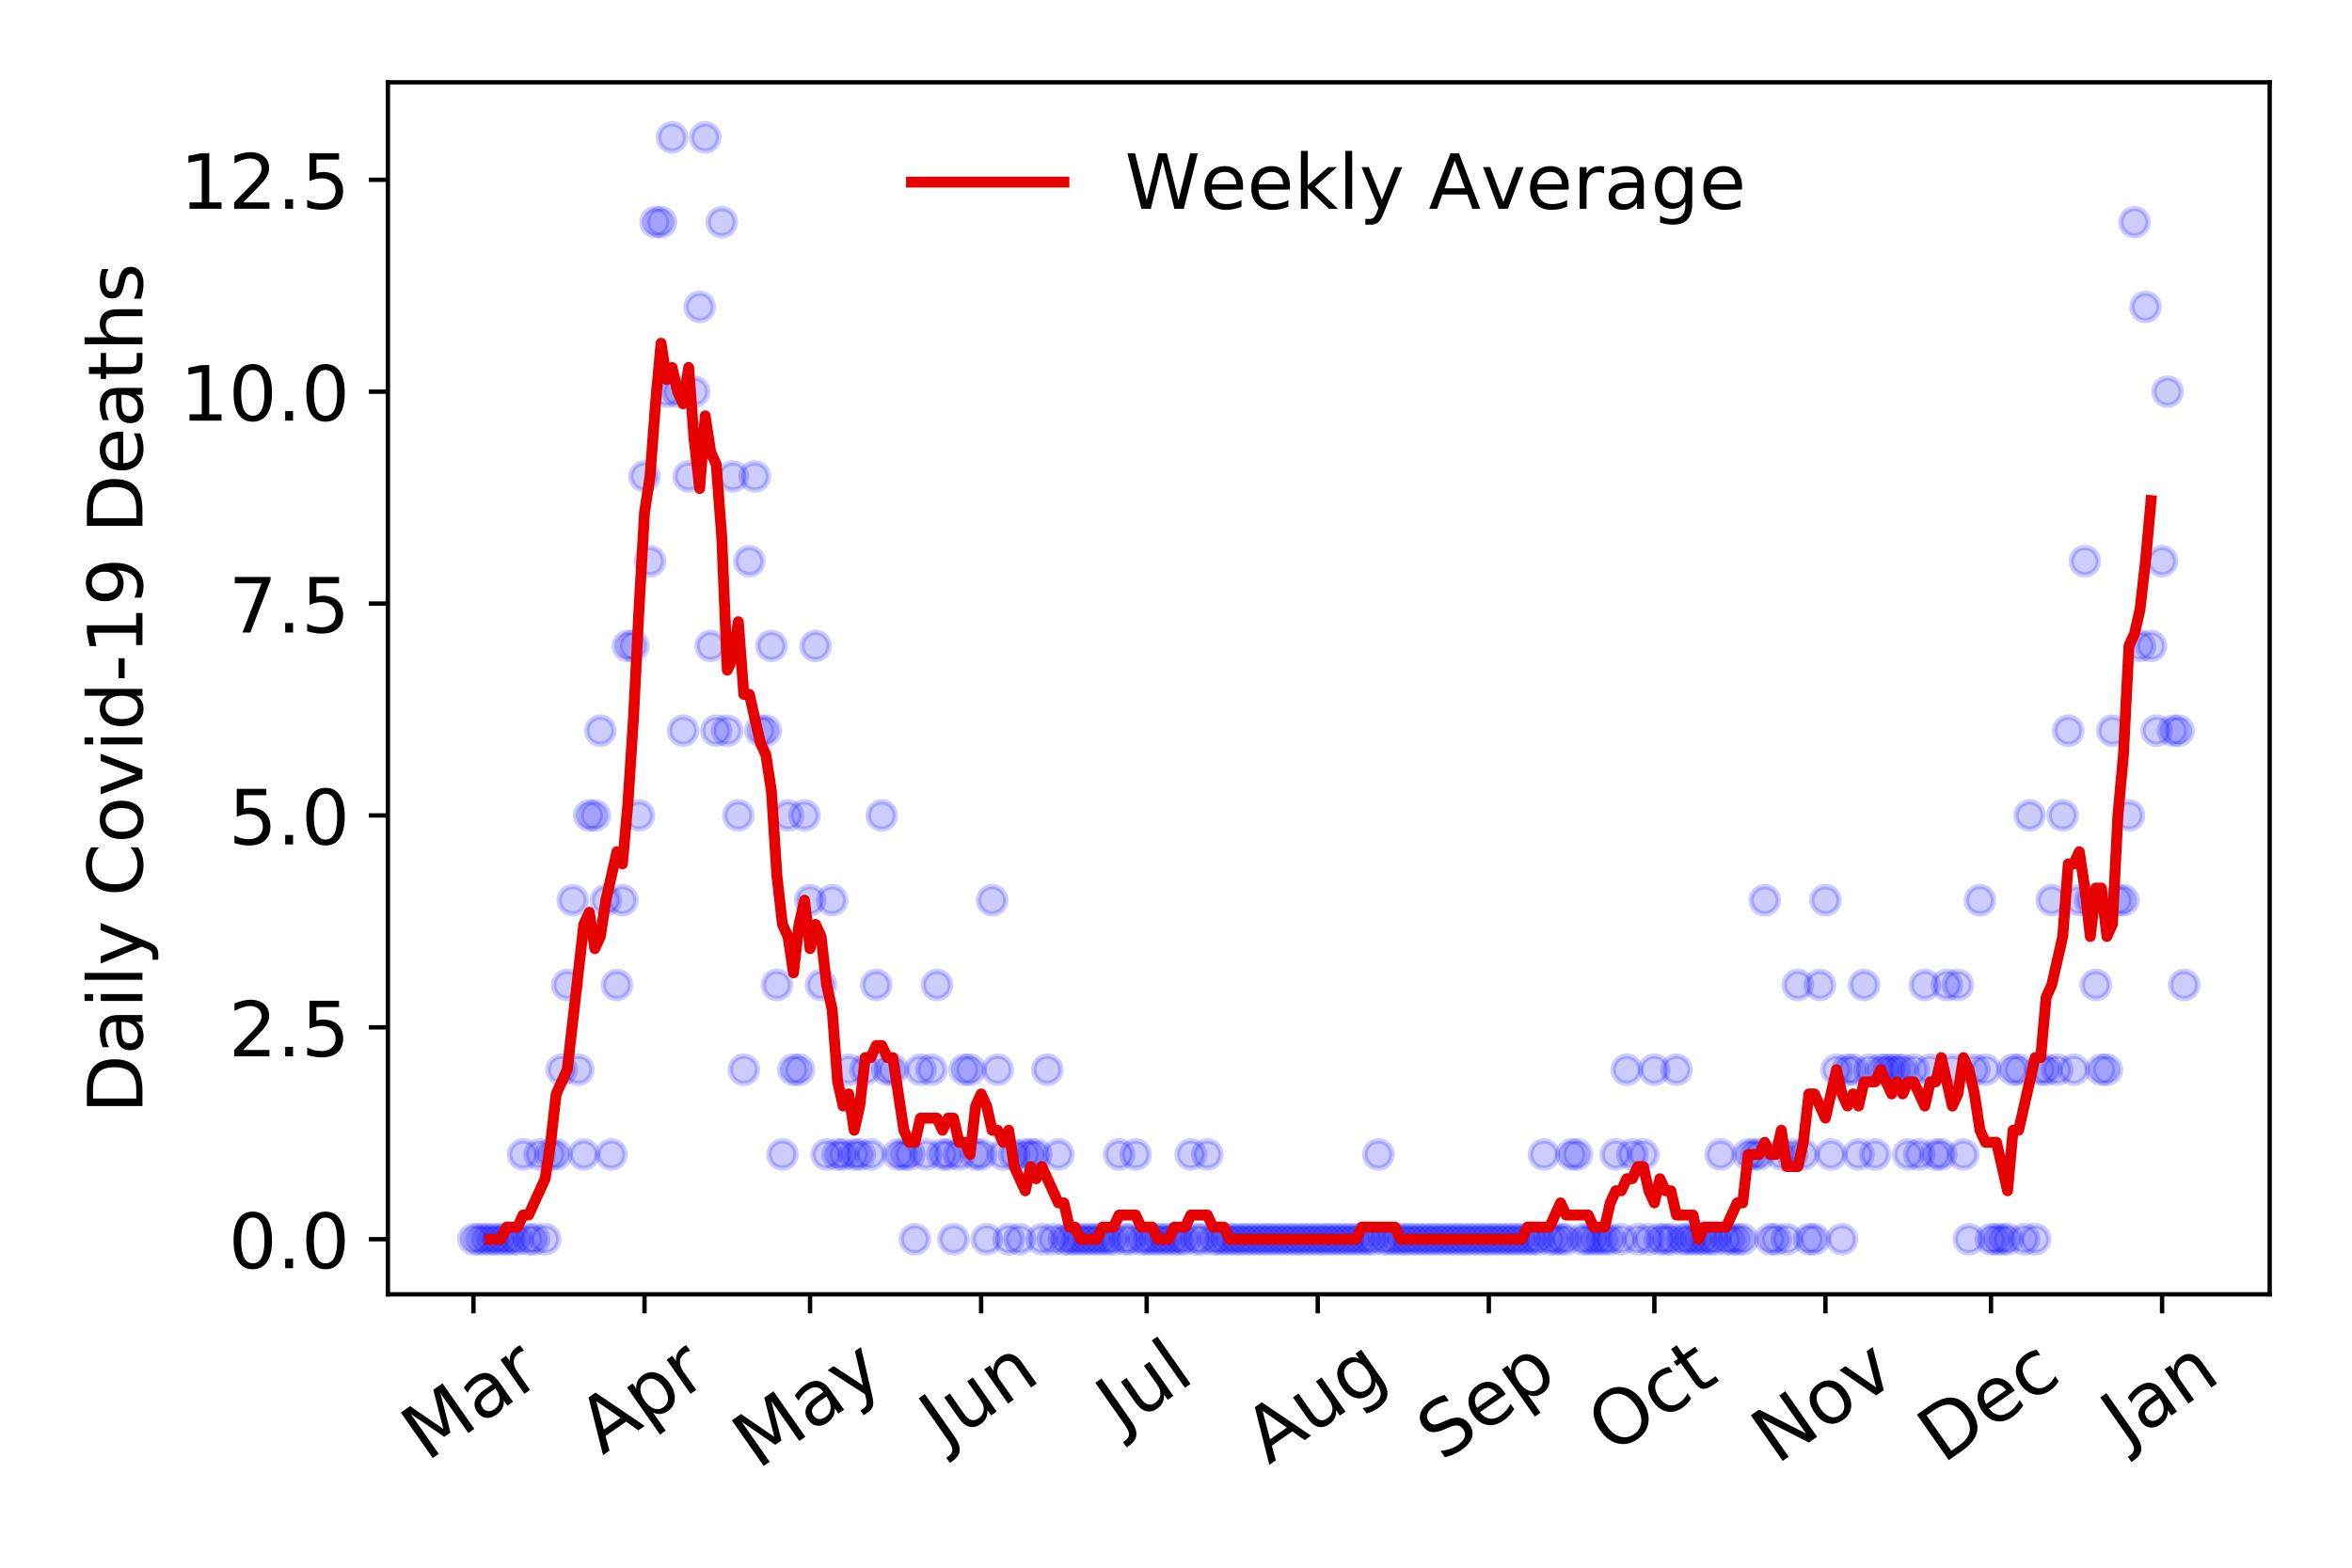<?xml version="1.0" encoding="utf-8" standalone="no"?>
<!DOCTYPE svg PUBLIC "-//W3C//DTD SVG 1.1//EN"
  "http://www.w3.org/Graphics/SVG/1.1/DTD/svg11.dtd">
<!-- Created with matplotlib (https://matplotlib.org/) -->
<svg height="288pt" version="1.1" viewBox="0 0 432 288" width="432pt" xmlns="http://www.w3.org/2000/svg" xmlns:xlink="http://www.w3.org/1999/xlink">
 <defs>
  <style type="text/css">
*{stroke-linecap:butt;stroke-linejoin:round;}
  </style>
 </defs>
 <g id="figure_1">
  <g id="patch_1">
   <path d="M 0 288 
L 432 288 
L 432 0 
L 0 0 
z
" style="fill:#ffffff;"/>
  </g>
  <g id="axes_1">
   <g id="patch_2">
    <path d="M 71.245 237.778 
L 416.88 237.778 
L 416.88 15.12 
L 71.245 15.12 
z
" style="fill:#ffffff;"/>
   </g>
   <g id="matplotlib.axis_1">
    <g id="xtick_1">
     <g id="line2d_1">
      <defs>
       <path d="M 0 0 
L 0 3.5 
" id="m3875dfeedf" style="stroke:#000000;stroke-width:0.8;"/>
      </defs>
      <g>
       <use style="stroke:#000000;stroke-width:0.8;" x="86.956" xlink:href="#m3875dfeedf" y="237.778"/>
      </g>
     </g>
     <g id="text_1">
      <!-- Mar -->
      <defs>
       <path d="M 9.812 72.906 
L 24.516 72.906 
L 43.109 23.297 
L 61.812 72.906 
L 76.516 72.906 
L 76.516 0 
L 66.891 0 
L 66.891 64.016 
L 48.094 14.016 
L 38.188 14.016 
L 19.391 64.016 
L 19.391 0 
L 9.812 0 
z
" id="DejaVuSans-77"/>
       <path d="M 34.281 27.484 
Q 23.391 27.484 19.188 25 
Q 14.984 22.516 14.984 16.5 
Q 14.984 11.719 18.141 8.906 
Q 21.297 6.109 26.703 6.109 
Q 34.188 6.109 38.703 11.406 
Q 43.219 16.703 43.219 25.484 
L 43.219 27.484 
z
M 52.203 31.203 
L 52.203 0 
L 43.219 0 
L 43.219 8.297 
Q 40.141 3.328 35.547 0.953 
Q 30.953 -1.422 24.312 -1.422 
Q 15.922 -1.422 10.953 3.297 
Q 6 8.016 6 15.922 
Q 6 25.141 12.172 29.828 
Q 18.359 34.516 30.609 34.516 
L 43.219 34.516 
L 43.219 35.406 
Q 43.219 41.609 39.141 45 
Q 35.062 48.391 27.688 48.391 
Q 23 48.391 18.547 47.266 
Q 14.109 46.141 10.016 43.891 
L 10.016 52.203 
Q 14.938 54.109 19.578 55.047 
Q 24.219 56 28.609 56 
Q 40.484 56 46.344 49.844 
Q 52.203 43.703 52.203 31.203 
z
" id="DejaVuSans-97"/>
       <path d="M 41.109 46.297 
Q 39.594 47.172 37.812 47.578 
Q 36.031 48 33.891 48 
Q 26.266 48 22.188 43.047 
Q 18.109 38.094 18.109 28.812 
L 18.109 0 
L 9.078 0 
L 9.078 54.688 
L 18.109 54.688 
L 18.109 46.188 
Q 20.953 51.172 25.484 53.578 
Q 30.031 56 36.531 56 
Q 37.453 56 38.578 55.875 
Q 39.703 55.766 41.062 55.516 
z
" id="DejaVuSans-114"/>
      </defs>
      <g transform="translate(78.353 268.643)rotate(-35)scale(0.14 -0.14)">
       <use xlink:href="#DejaVuSans-77"/>
       <use x="86.279" xlink:href="#DejaVuSans-97"/>
       <use x="147.559" xlink:href="#DejaVuSans-114"/>
      </g>
     </g>
    </g>
    <g id="xtick_2">
     <g id="line2d_2">
      <g>
       <use style="stroke:#000000;stroke-width:0.8;" x="118.377" xlink:href="#m3875dfeedf" y="237.778"/>
      </g>
     </g>
     <g id="text_2">
      <!-- Apr -->
      <defs>
       <path d="M 34.188 63.188 
L 20.797 26.906 
L 47.609 26.906 
z
M 28.609 72.906 
L 39.797 72.906 
L 67.578 0 
L 57.328 0 
L 50.688 18.703 
L 17.828 18.703 
L 11.188 0 
L 0.781 0 
z
" id="DejaVuSans-65"/>
       <path d="M 18.109 8.203 
L 18.109 -20.797 
L 9.078 -20.797 
L 9.078 54.688 
L 18.109 54.688 
L 18.109 46.391 
Q 20.953 51.266 25.266 53.625 
Q 29.594 56 35.594 56 
Q 45.562 56 51.781 48.094 
Q 58.016 40.188 58.016 27.297 
Q 58.016 14.406 51.781 6.484 
Q 45.562 -1.422 35.594 -1.422 
Q 29.594 -1.422 25.266 0.953 
Q 20.953 3.328 18.109 8.203 
z
M 48.688 27.297 
Q 48.688 37.203 44.609 42.844 
Q 40.531 48.484 33.406 48.484 
Q 26.266 48.484 22.188 42.844 
Q 18.109 37.203 18.109 27.297 
Q 18.109 17.391 22.188 11.75 
Q 26.266 6.109 33.406 6.109 
Q 40.531 6.109 44.609 11.75 
Q 48.688 17.391 48.688 27.297 
z
" id="DejaVuSans-112"/>
      </defs>
      <g transform="translate(110.673 267.384)rotate(-35)scale(0.14 -0.14)">
       <use xlink:href="#DejaVuSans-65"/>
       <use x="68.408" xlink:href="#DejaVuSans-112"/>
       <use x="131.885" xlink:href="#DejaVuSans-114"/>
      </g>
     </g>
    </g>
    <g id="xtick_3">
     <g id="line2d_3">
      <g>
       <use style="stroke:#000000;stroke-width:0.8;" x="148.785" xlink:href="#m3875dfeedf" y="237.778"/>
      </g>
     </g>
     <g id="text_3">
      <!-- May -->
      <defs>
       <path d="M 32.172 -5.078 
Q 28.375 -14.844 24.75 -17.812 
Q 21.141 -20.797 15.094 -20.797 
L 7.906 -20.797 
L 7.906 -13.281 
L 13.188 -13.281 
Q 16.891 -13.281 18.938 -11.516 
Q 21 -9.766 23.484 -3.219 
L 25.094 0.875 
L 2.984 54.688 
L 12.5 54.688 
L 29.594 11.922 
L 46.688 54.688 
L 56.203 54.688 
z
" id="DejaVuSans-121"/>
      </defs>
      <g transform="translate(139.145 270.094)rotate(-35)scale(0.14 -0.14)">
       <use xlink:href="#DejaVuSans-77"/>
       <use x="86.279" xlink:href="#DejaVuSans-97"/>
       <use x="147.559" xlink:href="#DejaVuSans-121"/>
      </g>
     </g>
    </g>
    <g id="xtick_4">
     <g id="line2d_4">
      <g>
       <use style="stroke:#000000;stroke-width:0.8;" x="180.206" xlink:href="#m3875dfeedf" y="237.778"/>
      </g>
     </g>
     <g id="text_4">
      <!-- Jun -->
      <defs>
       <path d="M 9.812 72.906 
L 19.672 72.906 
L 19.672 5.078 
Q 19.672 -8.109 14.672 -14.062 
Q 9.672 -20.016 -1.422 -20.016 
L -5.172 -20.016 
L -5.172 -11.719 
L -2.094 -11.719 
Q 4.438 -11.719 7.125 -8.047 
Q 9.812 -4.391 9.812 5.078 
z
" id="DejaVuSans-74"/>
       <path d="M 8.5 21.578 
L 8.5 54.688 
L 17.484 54.688 
L 17.484 21.922 
Q 17.484 14.156 20.5 10.266 
Q 23.531 6.391 29.594 6.391 
Q 36.859 6.391 41.078 11.031 
Q 45.312 15.672 45.312 23.688 
L 45.312 54.688 
L 54.297 54.688 
L 54.297 0 
L 45.312 0 
L 45.312 8.406 
Q 42.047 3.422 37.719 1 
Q 33.406 -1.422 27.688 -1.422 
Q 18.266 -1.422 13.375 4.438 
Q 8.5 10.297 8.5 21.578 
z
M 31.109 56 
z
" id="DejaVuSans-117"/>
       <path d="M 54.891 33.016 
L 54.891 0 
L 45.906 0 
L 45.906 32.719 
Q 45.906 40.484 42.875 44.328 
Q 39.844 48.188 33.797 48.188 
Q 26.516 48.188 22.312 43.547 
Q 18.109 38.922 18.109 30.906 
L 18.109 0 
L 9.078 0 
L 9.078 54.688 
L 18.109 54.688 
L 18.109 46.188 
Q 21.344 51.125 25.703 53.562 
Q 30.078 56 35.797 56 
Q 45.219 56 50.047 50.172 
Q 54.891 44.344 54.891 33.016 
z
" id="DejaVuSans-110"/>
      </defs>
      <g transform="translate(173.463 266.039)rotate(-35)scale(0.14 -0.14)">
       <use xlink:href="#DejaVuSans-74"/>
       <use x="29.492" xlink:href="#DejaVuSans-117"/>
       <use x="92.871" xlink:href="#DejaVuSans-110"/>
      </g>
     </g>
    </g>
    <g id="xtick_5">
     <g id="line2d_5">
      <g>
       <use style="stroke:#000000;stroke-width:0.8;" x="210.614" xlink:href="#m3875dfeedf" y="237.778"/>
      </g>
     </g>
     <g id="text_5">
      <!-- Jul -->
      <defs>
       <path d="M 9.422 75.984 
L 18.406 75.984 
L 18.406 0 
L 9.422 0 
z
" id="DejaVuSans-108"/>
      </defs>
      <g transform="translate(205.911 263.181)rotate(-35)scale(0.14 -0.14)">
       <use xlink:href="#DejaVuSans-74"/>
       <use x="29.492" xlink:href="#DejaVuSans-117"/>
       <use x="92.871" xlink:href="#DejaVuSans-108"/>
      </g>
     </g>
    </g>
    <g id="xtick_6">
     <g id="line2d_6">
      <g>
       <use style="stroke:#000000;stroke-width:0.8;" x="242.035" xlink:href="#m3875dfeedf" y="237.778"/>
      </g>
     </g>
     <g id="text_6">
      <!-- Aug -->
      <defs>
       <path d="M 45.406 27.984 
Q 45.406 37.75 41.375 43.109 
Q 37.359 48.484 30.078 48.484 
Q 22.859 48.484 18.828 43.109 
Q 14.797 37.75 14.797 27.984 
Q 14.797 18.266 18.828 12.891 
Q 22.859 7.516 30.078 7.516 
Q 37.359 7.516 41.375 12.891 
Q 45.406 18.266 45.406 27.984 
z
M 54.391 6.781 
Q 54.391 -7.172 48.188 -13.984 
Q 42 -20.797 29.203 -20.797 
Q 24.469 -20.797 20.266 -20.094 
Q 16.062 -19.391 12.109 -17.922 
L 12.109 -9.188 
Q 16.062 -11.328 19.922 -12.344 
Q 23.781 -13.375 27.781 -13.375 
Q 36.625 -13.375 41.016 -8.766 
Q 45.406 -4.156 45.406 5.172 
L 45.406 9.625 
Q 42.625 4.781 38.281 2.391 
Q 33.938 0 27.875 0 
Q 17.828 0 11.672 7.656 
Q 5.516 15.328 5.516 27.984 
Q 5.516 40.672 11.672 48.328 
Q 17.828 56 27.875 56 
Q 33.938 56 38.281 53.609 
Q 42.625 51.219 45.406 46.391 
L 45.406 54.688 
L 54.391 54.688 
z
" id="DejaVuSans-103"/>
      </defs>
      <g transform="translate(233.054 269.172)rotate(-35)scale(0.14 -0.14)">
       <use xlink:href="#DejaVuSans-65"/>
       <use x="68.408" xlink:href="#DejaVuSans-117"/>
       <use x="131.787" xlink:href="#DejaVuSans-103"/>
      </g>
     </g>
    </g>
    <g id="xtick_7">
     <g id="line2d_7">
      <g>
       <use style="stroke:#000000;stroke-width:0.8;" x="273.457" xlink:href="#m3875dfeedf" y="237.778"/>
      </g>
     </g>
     <g id="text_7">
      <!-- Sep -->
      <defs>
       <path d="M 53.516 70.516 
L 53.516 60.891 
Q 47.906 63.578 42.922 64.891 
Q 37.938 66.219 33.297 66.219 
Q 25.25 66.219 20.875 63.094 
Q 16.5 59.969 16.5 54.203 
Q 16.5 49.359 19.406 46.891 
Q 22.312 44.438 30.422 42.922 
L 36.375 41.703 
Q 47.406 39.594 52.656 34.297 
Q 57.906 29 57.906 20.125 
Q 57.906 9.516 50.797 4.047 
Q 43.703 -1.422 29.984 -1.422 
Q 24.812 -1.422 18.969 -0.25 
Q 13.141 0.922 6.891 3.219 
L 6.891 13.375 
Q 12.891 10.016 18.656 8.297 
Q 24.422 6.594 29.984 6.594 
Q 38.422 6.594 43.016 9.906 
Q 47.609 13.234 47.609 19.391 
Q 47.609 24.75 44.312 27.781 
Q 41.016 30.812 33.5 32.328 
L 27.484 33.5 
Q 16.453 35.688 11.516 40.375 
Q 6.594 45.062 6.594 53.422 
Q 6.594 63.094 13.406 68.656 
Q 20.219 74.219 32.172 74.219 
Q 37.312 74.219 42.625 73.281 
Q 47.953 72.359 53.516 70.516 
z
" id="DejaVuSans-83"/>
       <path d="M 56.203 29.594 
L 56.203 25.203 
L 14.891 25.203 
Q 15.484 15.922 20.484 11.062 
Q 25.484 6.203 34.422 6.203 
Q 39.594 6.203 44.453 7.469 
Q 49.312 8.734 54.109 11.281 
L 54.109 2.781 
Q 49.266 0.734 44.188 -0.344 
Q 39.109 -1.422 33.891 -1.422 
Q 20.797 -1.422 13.156 6.188 
Q 5.516 13.812 5.516 26.812 
Q 5.516 40.234 12.766 48.109 
Q 20.016 56 32.328 56 
Q 43.359 56 49.781 48.891 
Q 56.203 41.797 56.203 29.594 
z
M 47.219 32.234 
Q 47.125 39.594 43.094 43.984 
Q 39.062 48.391 32.422 48.391 
Q 24.906 48.391 20.391 44.141 
Q 15.875 39.891 15.188 32.172 
z
" id="DejaVuSans-101"/>
      </defs>
      <g transform="translate(264.864 268.629)rotate(-35)scale(0.14 -0.14)">
       <use xlink:href="#DejaVuSans-83"/>
       <use x="63.477" xlink:href="#DejaVuSans-101"/>
       <use x="125" xlink:href="#DejaVuSans-112"/>
      </g>
     </g>
    </g>
    <g id="xtick_8">
     <g id="line2d_8">
      <g>
       <use style="stroke:#000000;stroke-width:0.8;" x="303.864" xlink:href="#m3875dfeedf" y="237.778"/>
      </g>
     </g>
     <g id="text_8">
      <!-- Oct -->
      <defs>
       <path d="M 39.406 66.219 
Q 28.656 66.219 22.328 58.203 
Q 16.016 50.203 16.016 36.375 
Q 16.016 22.609 22.328 14.594 
Q 28.656 6.594 39.406 6.594 
Q 50.141 6.594 56.422 14.594 
Q 62.703 22.609 62.703 36.375 
Q 62.703 50.203 56.422 58.203 
Q 50.141 66.219 39.406 66.219 
z
M 39.406 74.219 
Q 54.734 74.219 63.906 63.938 
Q 73.094 53.656 73.094 36.375 
Q 73.094 19.141 63.906 8.859 
Q 54.734 -1.422 39.406 -1.422 
Q 24.031 -1.422 14.812 8.828 
Q 5.609 19.094 5.609 36.375 
Q 5.609 53.656 14.812 63.938 
Q 24.031 74.219 39.406 74.219 
z
" id="DejaVuSans-79"/>
       <path d="M 48.781 52.594 
L 48.781 44.188 
Q 44.969 46.297 41.141 47.344 
Q 37.312 48.391 33.406 48.391 
Q 24.656 48.391 19.812 42.844 
Q 14.984 37.312 14.984 27.297 
Q 14.984 17.281 19.812 11.734 
Q 24.656 6.203 33.406 6.203 
Q 37.312 6.203 41.141 7.25 
Q 44.969 8.297 48.781 10.406 
L 48.781 2.094 
Q 45.016 0.344 40.984 -0.531 
Q 36.969 -1.422 32.422 -1.422 
Q 20.062 -1.422 12.781 6.344 
Q 5.516 14.109 5.516 27.297 
Q 5.516 40.672 12.859 48.328 
Q 20.219 56 33.016 56 
Q 37.156 56 41.109 55.141 
Q 45.062 54.297 48.781 52.594 
z
" id="DejaVuSans-99"/>
       <path d="M 18.312 70.219 
L 18.312 54.688 
L 36.812 54.688 
L 36.812 47.703 
L 18.312 47.703 
L 18.312 18.016 
Q 18.312 11.328 20.141 9.422 
Q 21.969 7.516 27.594 7.516 
L 36.812 7.516 
L 36.812 0 
L 27.594 0 
Q 17.188 0 13.234 3.875 
Q 9.281 7.766 9.281 18.016 
L 9.281 47.703 
L 2.688 47.703 
L 2.688 54.688 
L 9.281 54.688 
L 9.281 70.219 
z
" id="DejaVuSans-116"/>
      </defs>
      <g transform="translate(296.166 267.377)rotate(-35)scale(0.14 -0.14)">
       <use xlink:href="#DejaVuSans-79"/>
       <use x="78.711" xlink:href="#DejaVuSans-99"/>
       <use x="133.691" xlink:href="#DejaVuSans-116"/>
      </g>
     </g>
    </g>
    <g id="xtick_9">
     <g id="line2d_9">
      <g>
       <use style="stroke:#000000;stroke-width:0.8;" x="335.286" xlink:href="#m3875dfeedf" y="237.778"/>
      </g>
     </g>
     <g id="text_9">
      <!-- Nov -->
      <defs>
       <path d="M 9.812 72.906 
L 23.094 72.906 
L 55.422 11.922 
L 55.422 72.906 
L 64.984 72.906 
L 64.984 0 
L 51.703 0 
L 19.391 60.984 
L 19.391 0 
L 9.812 0 
z
" id="DejaVuSans-78"/>
       <path d="M 30.609 48.391 
Q 23.391 48.391 19.188 42.75 
Q 14.984 37.109 14.984 27.297 
Q 14.984 17.484 19.156 11.844 
Q 23.344 6.203 30.609 6.203 
Q 37.797 6.203 41.984 11.859 
Q 46.188 17.531 46.188 27.297 
Q 46.188 37.016 41.984 42.703 
Q 37.797 48.391 30.609 48.391 
z
M 30.609 56 
Q 42.328 56 49.016 48.375 
Q 55.719 40.766 55.719 27.297 
Q 55.719 13.875 49.016 6.219 
Q 42.328 -1.422 30.609 -1.422 
Q 18.844 -1.422 12.172 6.219 
Q 5.516 13.875 5.516 27.297 
Q 5.516 40.766 12.172 48.375 
Q 18.844 56 30.609 56 
z
" id="DejaVuSans-111"/>
       <path d="M 2.984 54.688 
L 12.5 54.688 
L 29.594 8.797 
L 46.688 54.688 
L 56.203 54.688 
L 35.688 0 
L 23.484 0 
z
" id="DejaVuSans-118"/>
      </defs>
      <g transform="translate(326.309 269.166)rotate(-35)scale(0.14 -0.14)">
       <use xlink:href="#DejaVuSans-78"/>
       <use x="74.805" xlink:href="#DejaVuSans-111"/>
       <use x="135.986" xlink:href="#DejaVuSans-118"/>
      </g>
     </g>
    </g>
    <g id="xtick_10">
     <g id="line2d_10">
      <g>
       <use style="stroke:#000000;stroke-width:0.8;" x="365.694" xlink:href="#m3875dfeedf" y="237.778"/>
      </g>
     </g>
     <g id="text_10">
      <!-- Dec -->
      <defs>
       <path d="M 19.672 64.797 
L 19.672 8.109 
L 31.594 8.109 
Q 46.688 8.109 53.688 14.938 
Q 60.688 21.781 60.688 36.531 
Q 60.688 51.172 53.688 57.984 
Q 46.688 64.797 31.594 64.797 
z
M 9.812 72.906 
L 30.078 72.906 
Q 51.266 72.906 61.172 64.094 
Q 71.094 55.281 71.094 36.531 
Q 71.094 17.672 61.125 8.828 
Q 51.172 0 30.078 0 
L 9.812 0 
z
" id="DejaVuSans-68"/>
      </defs>
      <g transform="translate(356.813 269.032)rotate(-35)scale(0.14 -0.14)">
       <use xlink:href="#DejaVuSans-68"/>
       <use x="77.002" xlink:href="#DejaVuSans-101"/>
       <use x="138.525" xlink:href="#DejaVuSans-99"/>
      </g>
     </g>
    </g>
    <g id="xtick_11">
     <g id="line2d_11">
      <g>
       <use style="stroke:#000000;stroke-width:0.8;" x="397.115" xlink:href="#m3875dfeedf" y="237.778"/>
      </g>
     </g>
     <g id="text_11">
      <!-- Jan -->
      <g transform="translate(390.491 265.871)rotate(-35)scale(0.14 -0.14)">
       <use xlink:href="#DejaVuSans-74"/>
       <use x="29.492" xlink:href="#DejaVuSans-97"/>
       <use x="90.771" xlink:href="#DejaVuSans-110"/>
      </g>
     </g>
    </g>
   </g>
   <g id="matplotlib.axis_2">
    <g id="ytick_1">
     <g id="line2d_12">
      <defs>
       <path d="M 0 0 
L -3.5 0 
" id="mcd818b4e77" style="stroke:#000000;stroke-width:0.8;"/>
      </defs>
      <g>
       <use style="stroke:#000000;stroke-width:0.8;" x="71.245" xlink:href="#mcd818b4e77" y="227.657"/>
      </g>
     </g>
     <g id="text_12">
      <!-- 0.0 -->
      <defs>
       <path d="M 31.781 66.406 
Q 24.172 66.406 20.328 58.906 
Q 16.5 51.422 16.5 36.375 
Q 16.5 21.391 20.328 13.891 
Q 24.172 6.391 31.781 6.391 
Q 39.453 6.391 43.281 13.891 
Q 47.125 21.391 47.125 36.375 
Q 47.125 51.422 43.281 58.906 
Q 39.453 66.406 31.781 66.406 
z
M 31.781 74.219 
Q 44.047 74.219 50.516 64.516 
Q 56.984 54.828 56.984 36.375 
Q 56.984 17.969 50.516 8.266 
Q 44.047 -1.422 31.781 -1.422 
Q 19.531 -1.422 13.062 8.266 
Q 6.594 17.969 6.594 36.375 
Q 6.594 54.828 13.062 64.516 
Q 19.531 74.219 31.781 74.219 
z
" id="DejaVuSans-48"/>
       <path d="M 10.688 12.406 
L 21 12.406 
L 21 0 
L 10.688 0 
z
" id="DejaVuSans-46"/>
      </defs>
      <g transform="translate(41.981 232.976)scale(0.14 -0.14)">
       <use xlink:href="#DejaVuSans-48"/>
       <use x="63.623" xlink:href="#DejaVuSans-46"/>
       <use x="95.41" xlink:href="#DejaVuSans-48"/>
      </g>
     </g>
    </g>
    <g id="ytick_2">
     <g id="line2d_13">
      <g>
       <use style="stroke:#000000;stroke-width:0.8;" x="71.245" xlink:href="#mcd818b4e77" y="188.731"/>
      </g>
     </g>
     <g id="text_13">
      <!-- 2.5 -->
      <defs>
       <path d="M 19.188 8.297 
L 53.609 8.297 
L 53.609 0 
L 7.328 0 
L 7.328 8.297 
Q 12.938 14.109 22.625 23.891 
Q 32.328 33.688 34.812 36.531 
Q 39.547 41.844 41.422 45.531 
Q 43.312 49.219 43.312 52.781 
Q 43.312 58.594 39.234 62.25 
Q 35.156 65.922 28.609 65.922 
Q 23.969 65.922 18.812 64.312 
Q 13.672 62.703 7.812 59.422 
L 7.812 69.391 
Q 13.766 71.781 18.938 73 
Q 24.125 74.219 28.422 74.219 
Q 39.75 74.219 46.484 68.547 
Q 53.219 62.891 53.219 53.422 
Q 53.219 48.922 51.531 44.891 
Q 49.859 40.875 45.406 35.406 
Q 44.188 33.984 37.641 27.219 
Q 31.109 20.453 19.188 8.297 
z
" id="DejaVuSans-50"/>
       <path d="M 10.797 72.906 
L 49.516 72.906 
L 49.516 64.594 
L 19.828 64.594 
L 19.828 46.734 
Q 21.969 47.469 24.109 47.828 
Q 26.266 48.188 28.422 48.188 
Q 40.625 48.188 47.75 41.5 
Q 54.891 34.812 54.891 23.391 
Q 54.891 11.625 47.562 5.094 
Q 40.234 -1.422 26.906 -1.422 
Q 22.312 -1.422 17.547 -0.641 
Q 12.797 0.141 7.719 1.703 
L 7.719 11.625 
Q 12.109 9.234 16.797 8.062 
Q 21.484 6.891 26.703 6.891 
Q 35.156 6.891 40.078 11.328 
Q 45.016 15.766 45.016 23.391 
Q 45.016 31 40.078 35.438 
Q 35.156 39.891 26.703 39.891 
Q 22.75 39.891 18.812 39.016 
Q 14.891 38.141 10.797 36.281 
z
" id="DejaVuSans-53"/>
      </defs>
      <g transform="translate(41.981 194.05)scale(0.14 -0.14)">
       <use xlink:href="#DejaVuSans-50"/>
       <use x="63.623" xlink:href="#DejaVuSans-46"/>
       <use x="95.41" xlink:href="#DejaVuSans-53"/>
      </g>
     </g>
    </g>
    <g id="ytick_3">
     <g id="line2d_14">
      <g>
       <use style="stroke:#000000;stroke-width:0.8;" x="71.245" xlink:href="#mcd818b4e77" y="149.805"/>
      </g>
     </g>
     <g id="text_14">
      <!-- 5.0 -->
      <g transform="translate(41.981 155.124)scale(0.14 -0.14)">
       <use xlink:href="#DejaVuSans-53"/>
       <use x="63.623" xlink:href="#DejaVuSans-46"/>
       <use x="95.41" xlink:href="#DejaVuSans-48"/>
      </g>
     </g>
    </g>
    <g id="ytick_4">
     <g id="line2d_15">
      <g>
       <use style="stroke:#000000;stroke-width:0.8;" x="71.245" xlink:href="#mcd818b4e77" y="110.879"/>
      </g>
     </g>
     <g id="text_15">
      <!-- 7.5 -->
      <defs>
       <path d="M 8.203 72.906 
L 55.078 72.906 
L 55.078 68.703 
L 28.609 0 
L 18.312 0 
L 43.219 64.594 
L 8.203 64.594 
z
" id="DejaVuSans-55"/>
      </defs>
      <g transform="translate(41.981 116.197)scale(0.14 -0.14)">
       <use xlink:href="#DejaVuSans-55"/>
       <use x="63.623" xlink:href="#DejaVuSans-46"/>
       <use x="95.41" xlink:href="#DejaVuSans-53"/>
      </g>
     </g>
    </g>
    <g id="ytick_5">
     <g id="line2d_16">
      <g>
       <use style="stroke:#000000;stroke-width:0.8;" x="71.245" xlink:href="#mcd818b4e77" y="71.952"/>
      </g>
     </g>
     <g id="text_16">
      <!-- 10.0 -->
      <defs>
       <path d="M 12.406 8.297 
L 28.516 8.297 
L 28.516 63.922 
L 10.984 60.406 
L 10.984 69.391 
L 28.422 72.906 
L 38.281 72.906 
L 38.281 8.297 
L 54.391 8.297 
L 54.391 0 
L 12.406 0 
z
" id="DejaVuSans-49"/>
      </defs>
      <g transform="translate(33.073 77.271)scale(0.14 -0.14)">
       <use xlink:href="#DejaVuSans-49"/>
       <use x="63.623" xlink:href="#DejaVuSans-48"/>
       <use x="127.246" xlink:href="#DejaVuSans-46"/>
       <use x="159.033" xlink:href="#DejaVuSans-48"/>
      </g>
     </g>
    </g>
    <g id="ytick_6">
     <g id="line2d_17">
      <g>
       <use style="stroke:#000000;stroke-width:0.8;" x="71.245" xlink:href="#mcd818b4e77" y="33.026"/>
      </g>
     </g>
     <g id="text_17">
      <!-- 12.5 -->
      <g transform="translate(33.073 38.345)scale(0.14 -0.14)">
       <use xlink:href="#DejaVuSans-49"/>
       <use x="63.623" xlink:href="#DejaVuSans-50"/>
       <use x="127.246" xlink:href="#DejaVuSans-46"/>
       <use x="159.033" xlink:href="#DejaVuSans-53"/>
      </g>
     </g>
    </g>
    <g id="text_18">
     <!-- Daily Covid-19 Deaths -->
     <defs>
      <path d="M 9.422 54.688 
L 18.406 54.688 
L 18.406 0 
L 9.422 0 
z
M 9.422 75.984 
L 18.406 75.984 
L 18.406 64.594 
L 9.422 64.594 
z
" id="DejaVuSans-105"/>
      <path id="DejaVuSans-32"/>
      <path d="M 64.406 67.281 
L 64.406 56.891 
Q 59.422 61.531 53.781 63.812 
Q 48.141 66.109 41.797 66.109 
Q 29.297 66.109 22.656 58.469 
Q 16.016 50.828 16.016 36.375 
Q 16.016 21.969 22.656 14.328 
Q 29.297 6.688 41.797 6.688 
Q 48.141 6.688 53.781 8.984 
Q 59.422 11.281 64.406 15.922 
L 64.406 5.609 
Q 59.234 2.094 53.438 0.328 
Q 47.656 -1.422 41.219 -1.422 
Q 24.656 -1.422 15.125 8.703 
Q 5.609 18.844 5.609 36.375 
Q 5.609 53.953 15.125 64.078 
Q 24.656 74.219 41.219 74.219 
Q 47.75 74.219 53.531 72.484 
Q 59.328 70.75 64.406 67.281 
z
" id="DejaVuSans-67"/>
      <path d="M 45.406 46.391 
L 45.406 75.984 
L 54.391 75.984 
L 54.391 0 
L 45.406 0 
L 45.406 8.203 
Q 42.578 3.328 38.25 0.953 
Q 33.938 -1.422 27.875 -1.422 
Q 17.969 -1.422 11.734 6.484 
Q 5.516 14.406 5.516 27.297 
Q 5.516 40.188 11.734 48.094 
Q 17.969 56 27.875 56 
Q 33.938 56 38.25 53.625 
Q 42.578 51.266 45.406 46.391 
z
M 14.797 27.297 
Q 14.797 17.391 18.875 11.75 
Q 22.953 6.109 30.078 6.109 
Q 37.203 6.109 41.297 11.75 
Q 45.406 17.391 45.406 27.297 
Q 45.406 37.203 41.297 42.844 
Q 37.203 48.484 30.078 48.484 
Q 22.953 48.484 18.875 42.844 
Q 14.797 37.203 14.797 27.297 
z
" id="DejaVuSans-100"/>
      <path d="M 4.891 31.391 
L 31.203 31.391 
L 31.203 23.391 
L 4.891 23.391 
z
" id="DejaVuSans-45"/>
      <path d="M 10.984 1.516 
L 10.984 10.5 
Q 14.703 8.734 18.5 7.812 
Q 22.312 6.891 25.984 6.891 
Q 35.75 6.891 40.891 13.453 
Q 46.047 20.016 46.781 33.406 
Q 43.953 29.203 39.594 26.953 
Q 35.25 24.703 29.984 24.703 
Q 19.047 24.703 12.672 31.312 
Q 6.297 37.938 6.297 49.422 
Q 6.297 60.641 12.938 67.422 
Q 19.578 74.219 30.609 74.219 
Q 43.266 74.219 49.922 64.516 
Q 56.594 54.828 56.594 36.375 
Q 56.594 19.141 48.406 8.859 
Q 40.234 -1.422 26.422 -1.422 
Q 22.703 -1.422 18.891 -0.688 
Q 15.094 0.047 10.984 1.516 
z
M 30.609 32.422 
Q 37.25 32.422 41.125 36.953 
Q 45.016 41.5 45.016 49.422 
Q 45.016 57.281 41.125 61.844 
Q 37.25 66.406 30.609 66.406 
Q 23.969 66.406 20.094 61.844 
Q 16.219 57.281 16.219 49.422 
Q 16.219 41.5 20.094 36.953 
Q 23.969 32.422 30.609 32.422 
z
" id="DejaVuSans-57"/>
      <path d="M 54.891 33.016 
L 54.891 0 
L 45.906 0 
L 45.906 32.719 
Q 45.906 40.484 42.875 44.328 
Q 39.844 48.188 33.797 48.188 
Q 26.516 48.188 22.312 43.547 
Q 18.109 38.922 18.109 30.906 
L 18.109 0 
L 9.078 0 
L 9.078 75.984 
L 18.109 75.984 
L 18.109 46.188 
Q 21.344 51.125 25.703 53.562 
Q 30.078 56 35.797 56 
Q 45.219 56 50.047 50.172 
Q 54.891 44.344 54.891 33.016 
z
" id="DejaVuSans-104"/>
      <path d="M 44.281 53.078 
L 44.281 44.578 
Q 40.484 46.531 36.375 47.5 
Q 32.281 48.484 27.875 48.484 
Q 21.188 48.484 17.844 46.438 
Q 14.5 44.391 14.5 40.281 
Q 14.5 37.156 16.891 35.375 
Q 19.281 33.594 26.516 31.984 
L 29.594 31.297 
Q 39.156 29.25 43.188 25.516 
Q 47.219 21.781 47.219 15.094 
Q 47.219 7.469 41.188 3.016 
Q 35.156 -1.422 24.609 -1.422 
Q 20.219 -1.422 15.453 -0.562 
Q 10.688 0.297 5.422 2 
L 5.422 11.281 
Q 10.406 8.688 15.234 7.391 
Q 20.062 6.109 24.812 6.109 
Q 31.156 6.109 34.562 8.281 
Q 37.984 10.453 37.984 14.406 
Q 37.984 18.062 35.516 20.016 
Q 33.062 21.969 24.703 23.781 
L 21.578 24.516 
Q 13.234 26.266 9.516 29.906 
Q 5.812 33.547 5.812 39.891 
Q 5.812 47.609 11.281 51.797 
Q 16.75 56 26.812 56 
Q 31.781 56 36.172 55.266 
Q 40.578 54.547 44.281 53.078 
z
" id="DejaVuSans-115"/>
     </defs>
     <g transform="translate(26.162 204.56)rotate(-90)scale(0.14 -0.14)">
      <use xlink:href="#DejaVuSans-68"/>
      <use x="77.002" xlink:href="#DejaVuSans-97"/>
      <use x="138.281" xlink:href="#DejaVuSans-105"/>
      <use x="166.064" xlink:href="#DejaVuSans-108"/>
      <use x="193.848" xlink:href="#DejaVuSans-121"/>
      <use x="253.027" xlink:href="#DejaVuSans-32"/>
      <use x="284.814" xlink:href="#DejaVuSans-67"/>
      <use x="354.639" xlink:href="#DejaVuSans-111"/>
      <use x="415.82" xlink:href="#DejaVuSans-118"/>
      <use x="475" xlink:href="#DejaVuSans-105"/>
      <use x="502.783" xlink:href="#DejaVuSans-100"/>
      <use x="566.26" xlink:href="#DejaVuSans-45"/>
      <use x="602.344" xlink:href="#DejaVuSans-49"/>
      <use x="665.967" xlink:href="#DejaVuSans-57"/>
      <use x="729.59" xlink:href="#DejaVuSans-32"/>
      <use x="761.377" xlink:href="#DejaVuSans-68"/>
      <use x="838.379" xlink:href="#DejaVuSans-101"/>
      <use x="899.902" xlink:href="#DejaVuSans-97"/>
      <use x="961.182" xlink:href="#DejaVuSans-116"/>
      <use x="1000.391" xlink:href="#DejaVuSans-104"/>
      <use x="1063.77" xlink:href="#DejaVuSans-115"/>
     </g>
    </g>
   </g>
   <g id="line2d_18">
    <defs>
     <path d="M 0 2.5 
C 0.663 2.5 1.299 2.237 1.768 1.768 
C 2.237 1.299 2.5 0.663 2.5 0 
C 2.5 -0.663 2.237 -1.299 1.768 -1.768 
C 1.299 -2.237 0.663 -2.5 0 -2.5 
C -0.663 -2.5 -1.299 -2.237 -1.768 -1.768 
C -2.237 -1.299 -2.5 -0.663 -2.5 0 
C -2.5 0.663 -2.237 1.299 -1.768 1.768 
C -1.299 2.237 -0.663 2.5 0 2.5 
z
" id="m36f589906c" style="stroke:#0000ff;stroke-opacity:0.2;"/>
    </defs>
    <g clip-path="url(#p10f3a2e4ae)">
     <use style="fill:#0000ff;fill-opacity:0.2;stroke:#0000ff;stroke-opacity:0.2;" x="86.956" xlink:href="#m36f589906c" y="227.657"/>
     <use style="fill:#0000ff;fill-opacity:0.2;stroke:#0000ff;stroke-opacity:0.2;" x="87.969" xlink:href="#m36f589906c" y="227.657"/>
     <use style="fill:#0000ff;fill-opacity:0.2;stroke:#0000ff;stroke-opacity:0.2;" x="88.983" xlink:href="#m36f589906c" y="227.657"/>
     <use style="fill:#0000ff;fill-opacity:0.2;stroke:#0000ff;stroke-opacity:0.2;" x="89.996" xlink:href="#m36f589906c" y="227.657"/>
     <use style="fill:#0000ff;fill-opacity:0.2;stroke:#0000ff;stroke-opacity:0.2;" x="91.01" xlink:href="#m36f589906c" y="227.657"/>
     <use style="fill:#0000ff;fill-opacity:0.2;stroke:#0000ff;stroke-opacity:0.2;" x="92.024" xlink:href="#m36f589906c" y="227.657"/>
     <use style="fill:#0000ff;fill-opacity:0.2;stroke:#0000ff;stroke-opacity:0.2;" x="93.037" xlink:href="#m36f589906c" y="227.657"/>
     <use style="fill:#0000ff;fill-opacity:0.2;stroke:#0000ff;stroke-opacity:0.2;" x="94.051" xlink:href="#m36f589906c" y="227.657"/>
     <use style="fill:#0000ff;fill-opacity:0.2;stroke:#0000ff;stroke-opacity:0.2;" x="95.064" xlink:href="#m36f589906c" y="227.657"/>
     <use style="fill:#0000ff;fill-opacity:0.2;stroke:#0000ff;stroke-opacity:0.2;" x="96.078" xlink:href="#m36f589906c" y="212.087"/>
     <use style="fill:#0000ff;fill-opacity:0.2;stroke:#0000ff;stroke-opacity:0.2;" x="97.092" xlink:href="#m36f589906c" y="227.657"/>
     <use style="fill:#0000ff;fill-opacity:0.2;stroke:#0000ff;stroke-opacity:0.2;" x="98.105" xlink:href="#m36f589906c" y="227.657"/>
     <use style="fill:#0000ff;fill-opacity:0.2;stroke:#0000ff;stroke-opacity:0.2;" x="99.119" xlink:href="#m36f589906c" y="212.087"/>
     <use style="fill:#0000ff;fill-opacity:0.2;stroke:#0000ff;stroke-opacity:0.2;" x="100.132" xlink:href="#m36f589906c" y="227.657"/>
     <use style="fill:#0000ff;fill-opacity:0.2;stroke:#0000ff;stroke-opacity:0.2;" x="101.146" xlink:href="#m36f589906c" y="212.087"/>
     <use style="fill:#0000ff;fill-opacity:0.2;stroke:#0000ff;stroke-opacity:0.2;" x="102.16" xlink:href="#m36f589906c" y="212.087"/>
     <use style="fill:#0000ff;fill-opacity:0.2;stroke:#0000ff;stroke-opacity:0.2;" x="103.173" xlink:href="#m36f589906c" y="196.516"/>
     <use style="fill:#0000ff;fill-opacity:0.2;stroke:#0000ff;stroke-opacity:0.2;" x="104.187" xlink:href="#m36f589906c" y="180.946"/>
     <use style="fill:#0000ff;fill-opacity:0.2;stroke:#0000ff;stroke-opacity:0.2;" x="105.2" xlink:href="#m36f589906c" y="165.375"/>
     <use style="fill:#0000ff;fill-opacity:0.2;stroke:#0000ff;stroke-opacity:0.2;" x="106.214" xlink:href="#m36f589906c" y="196.516"/>
     <use style="fill:#0000ff;fill-opacity:0.2;stroke:#0000ff;stroke-opacity:0.2;" x="107.228" xlink:href="#m36f589906c" y="212.087"/>
     <use style="fill:#0000ff;fill-opacity:0.2;stroke:#0000ff;stroke-opacity:0.2;" x="108.241" xlink:href="#m36f589906c" y="149.805"/>
     <use style="fill:#0000ff;fill-opacity:0.2;stroke:#0000ff;stroke-opacity:0.2;" x="109.255" xlink:href="#m36f589906c" y="149.805"/>
     <use style="fill:#0000ff;fill-opacity:0.2;stroke:#0000ff;stroke-opacity:0.2;" x="110.268" xlink:href="#m36f589906c" y="134.234"/>
     <use style="fill:#0000ff;fill-opacity:0.2;stroke:#0000ff;stroke-opacity:0.2;" x="111.282" xlink:href="#m36f589906c" y="165.375"/>
     <use style="fill:#0000ff;fill-opacity:0.2;stroke:#0000ff;stroke-opacity:0.2;" x="112.295" xlink:href="#m36f589906c" y="212.087"/>
     <use style="fill:#0000ff;fill-opacity:0.2;stroke:#0000ff;stroke-opacity:0.2;" x="113.309" xlink:href="#m36f589906c" y="180.946"/>
     <use style="fill:#0000ff;fill-opacity:0.2;stroke:#0000ff;stroke-opacity:0.2;" x="114.323" xlink:href="#m36f589906c" y="165.375"/>
     <use style="fill:#0000ff;fill-opacity:0.2;stroke:#0000ff;stroke-opacity:0.2;" x="115.336" xlink:href="#m36f589906c" y="118.664"/>
     <use style="fill:#0000ff;fill-opacity:0.2;stroke:#0000ff;stroke-opacity:0.2;" x="116.35" xlink:href="#m36f589906c" y="118.664"/>
     <use style="fill:#0000ff;fill-opacity:0.2;stroke:#0000ff;stroke-opacity:0.2;" x="117.363" xlink:href="#m36f589906c" y="149.805"/>
     <use style="fill:#0000ff;fill-opacity:0.2;stroke:#0000ff;stroke-opacity:0.2;" x="118.377" xlink:href="#m36f589906c" y="87.523"/>
     <use style="fill:#0000ff;fill-opacity:0.2;stroke:#0000ff;stroke-opacity:0.2;" x="119.391" xlink:href="#m36f589906c" y="103.093"/>
     <use style="fill:#0000ff;fill-opacity:0.2;stroke:#0000ff;stroke-opacity:0.2;" x="120.404" xlink:href="#m36f589906c" y="40.811"/>
     <use style="fill:#0000ff;fill-opacity:0.2;stroke:#0000ff;stroke-opacity:0.2;" x="121.418" xlink:href="#m36f589906c" y="40.811"/>
     <use style="fill:#0000ff;fill-opacity:0.2;stroke:#0000ff;stroke-opacity:0.2;" x="122.431" xlink:href="#m36f589906c" y="71.952"/>
     <use style="fill:#0000ff;fill-opacity:0.2;stroke:#0000ff;stroke-opacity:0.2;" x="123.445" xlink:href="#m36f589906c" y="25.241"/>
     <use style="fill:#0000ff;fill-opacity:0.2;stroke:#0000ff;stroke-opacity:0.2;" x="124.459" xlink:href="#m36f589906c" y="71.952"/>
     <use style="fill:#0000ff;fill-opacity:0.2;stroke:#0000ff;stroke-opacity:0.2;" x="125.472" xlink:href="#m36f589906c" y="134.234"/>
     <use style="fill:#0000ff;fill-opacity:0.2;stroke:#0000ff;stroke-opacity:0.2;" x="126.486" xlink:href="#m36f589906c" y="87.523"/>
     <use style="fill:#0000ff;fill-opacity:0.2;stroke:#0000ff;stroke-opacity:0.2;" x="127.499" xlink:href="#m36f589906c" y="71.952"/>
     <use style="fill:#0000ff;fill-opacity:0.2;stroke:#0000ff;stroke-opacity:0.2;" x="128.513" xlink:href="#m36f589906c" y="56.382"/>
     <use style="fill:#0000ff;fill-opacity:0.2;stroke:#0000ff;stroke-opacity:0.2;" x="129.527" xlink:href="#m36f589906c" y="25.241"/>
     <use style="fill:#0000ff;fill-opacity:0.2;stroke:#0000ff;stroke-opacity:0.2;" x="130.54" xlink:href="#m36f589906c" y="118.664"/>
     <use style="fill:#0000ff;fill-opacity:0.2;stroke:#0000ff;stroke-opacity:0.2;" x="131.554" xlink:href="#m36f589906c" y="134.234"/>
     <use style="fill:#0000ff;fill-opacity:0.2;stroke:#0000ff;stroke-opacity:0.2;" x="132.567" xlink:href="#m36f589906c" y="40.811"/>
     <use style="fill:#0000ff;fill-opacity:0.2;stroke:#0000ff;stroke-opacity:0.2;" x="133.581" xlink:href="#m36f589906c" y="134.234"/>
     <use style="fill:#0000ff;fill-opacity:0.2;stroke:#0000ff;stroke-opacity:0.2;" x="134.595" xlink:href="#m36f589906c" y="87.523"/>
     <use style="fill:#0000ff;fill-opacity:0.2;stroke:#0000ff;stroke-opacity:0.2;" x="135.608" xlink:href="#m36f589906c" y="149.805"/>
     <use style="fill:#0000ff;fill-opacity:0.2;stroke:#0000ff;stroke-opacity:0.2;" x="136.622" xlink:href="#m36f589906c" y="196.516"/>
     <use style="fill:#0000ff;fill-opacity:0.2;stroke:#0000ff;stroke-opacity:0.2;" x="137.635" xlink:href="#m36f589906c" y="103.093"/>
     <use style="fill:#0000ff;fill-opacity:0.2;stroke:#0000ff;stroke-opacity:0.2;" x="138.649" xlink:href="#m36f589906c" y="87.523"/>
     <use style="fill:#0000ff;fill-opacity:0.2;stroke:#0000ff;stroke-opacity:0.2;" x="139.662" xlink:href="#m36f589906c" y="134.234"/>
     <use style="fill:#0000ff;fill-opacity:0.2;stroke:#0000ff;stroke-opacity:0.2;" x="140.676" xlink:href="#m36f589906c" y="134.234"/>
     <use style="fill:#0000ff;fill-opacity:0.2;stroke:#0000ff;stroke-opacity:0.2;" x="141.69" xlink:href="#m36f589906c" y="118.664"/>
     <use style="fill:#0000ff;fill-opacity:0.2;stroke:#0000ff;stroke-opacity:0.2;" x="142.703" xlink:href="#m36f589906c" y="180.946"/>
     <use style="fill:#0000ff;fill-opacity:0.2;stroke:#0000ff;stroke-opacity:0.2;" x="143.717" xlink:href="#m36f589906c" y="212.087"/>
     <use style="fill:#0000ff;fill-opacity:0.2;stroke:#0000ff;stroke-opacity:0.2;" x="144.73" xlink:href="#m36f589906c" y="149.805"/>
     <use style="fill:#0000ff;fill-opacity:0.2;stroke:#0000ff;stroke-opacity:0.2;" x="145.744" xlink:href="#m36f589906c" y="196.516"/>
     <use style="fill:#0000ff;fill-opacity:0.2;stroke:#0000ff;stroke-opacity:0.2;" x="146.758" xlink:href="#m36f589906c" y="196.516"/>
     <use style="fill:#0000ff;fill-opacity:0.2;stroke:#0000ff;stroke-opacity:0.2;" x="147.771" xlink:href="#m36f589906c" y="149.805"/>
     <use style="fill:#0000ff;fill-opacity:0.2;stroke:#0000ff;stroke-opacity:0.2;" x="148.785" xlink:href="#m36f589906c" y="165.375"/>
     <use style="fill:#0000ff;fill-opacity:0.2;stroke:#0000ff;stroke-opacity:0.2;" x="149.798" xlink:href="#m36f589906c" y="118.664"/>
     <use style="fill:#0000ff;fill-opacity:0.2;stroke:#0000ff;stroke-opacity:0.2;" x="150.812" xlink:href="#m36f589906c" y="180.946"/>
     <use style="fill:#0000ff;fill-opacity:0.2;stroke:#0000ff;stroke-opacity:0.2;" x="151.826" xlink:href="#m36f589906c" y="212.087"/>
     <use style="fill:#0000ff;fill-opacity:0.2;stroke:#0000ff;stroke-opacity:0.2;" x="152.839" xlink:href="#m36f589906c" y="165.375"/>
     <use style="fill:#0000ff;fill-opacity:0.2;stroke:#0000ff;stroke-opacity:0.2;" x="153.853" xlink:href="#m36f589906c" y="212.087"/>
     <use style="fill:#0000ff;fill-opacity:0.2;stroke:#0000ff;stroke-opacity:0.2;" x="154.866" xlink:href="#m36f589906c" y="212.087"/>
     <use style="fill:#0000ff;fill-opacity:0.2;stroke:#0000ff;stroke-opacity:0.2;" x="155.88" xlink:href="#m36f589906c" y="196.516"/>
     <use style="fill:#0000ff;fill-opacity:0.2;stroke:#0000ff;stroke-opacity:0.2;" x="156.894" xlink:href="#m36f589906c" y="212.087"/>
     <use style="fill:#0000ff;fill-opacity:0.2;stroke:#0000ff;stroke-opacity:0.2;" x="157.907" xlink:href="#m36f589906c" y="212.087"/>
     <use style="fill:#0000ff;fill-opacity:0.2;stroke:#0000ff;stroke-opacity:0.2;" x="158.921" xlink:href="#m36f589906c" y="196.516"/>
     <use style="fill:#0000ff;fill-opacity:0.2;stroke:#0000ff;stroke-opacity:0.2;" x="159.934" xlink:href="#m36f589906c" y="212.087"/>
     <use style="fill:#0000ff;fill-opacity:0.2;stroke:#0000ff;stroke-opacity:0.2;" x="160.948" xlink:href="#m36f589906c" y="180.946"/>
     <use style="fill:#0000ff;fill-opacity:0.2;stroke:#0000ff;stroke-opacity:0.2;" x="161.962" xlink:href="#m36f589906c" y="149.805"/>
     <use style="fill:#0000ff;fill-opacity:0.2;stroke:#0000ff;stroke-opacity:0.2;" x="162.975" xlink:href="#m36f589906c" y="196.516"/>
     <use style="fill:#0000ff;fill-opacity:0.2;stroke:#0000ff;stroke-opacity:0.2;" x="163.989" xlink:href="#m36f589906c" y="196.516"/>
     <use style="fill:#0000ff;fill-opacity:0.2;stroke:#0000ff;stroke-opacity:0.2;" x="165.002" xlink:href="#m36f589906c" y="212.087"/>
     <use style="fill:#0000ff;fill-opacity:0.2;stroke:#0000ff;stroke-opacity:0.2;" x="166.016" xlink:href="#m36f589906c" y="212.087"/>
     <use style="fill:#0000ff;fill-opacity:0.2;stroke:#0000ff;stroke-opacity:0.2;" x="167.029" xlink:href="#m36f589906c" y="212.087"/>
     <use style="fill:#0000ff;fill-opacity:0.2;stroke:#0000ff;stroke-opacity:0.2;" x="168.043" xlink:href="#m36f589906c" y="227.657"/>
     <use style="fill:#0000ff;fill-opacity:0.2;stroke:#0000ff;stroke-opacity:0.2;" x="169.057" xlink:href="#m36f589906c" y="196.516"/>
     <use style="fill:#0000ff;fill-opacity:0.2;stroke:#0000ff;stroke-opacity:0.2;" x="170.07" xlink:href="#m36f589906c" y="212.087"/>
     <use style="fill:#0000ff;fill-opacity:0.2;stroke:#0000ff;stroke-opacity:0.2;" x="171.084" xlink:href="#m36f589906c" y="196.516"/>
     <use style="fill:#0000ff;fill-opacity:0.2;stroke:#0000ff;stroke-opacity:0.2;" x="172.097" xlink:href="#m36f589906c" y="180.946"/>
     <use style="fill:#0000ff;fill-opacity:0.2;stroke:#0000ff;stroke-opacity:0.2;" x="173.111" xlink:href="#m36f589906c" y="212.087"/>
     <use style="fill:#0000ff;fill-opacity:0.2;stroke:#0000ff;stroke-opacity:0.2;" x="174.125" xlink:href="#m36f589906c" y="212.087"/>
     <use style="fill:#0000ff;fill-opacity:0.2;stroke:#0000ff;stroke-opacity:0.2;" x="175.138" xlink:href="#m36f589906c" y="227.657"/>
     <use style="fill:#0000ff;fill-opacity:0.2;stroke:#0000ff;stroke-opacity:0.2;" x="176.152" xlink:href="#m36f589906c" y="212.087"/>
     <use style="fill:#0000ff;fill-opacity:0.2;stroke:#0000ff;stroke-opacity:0.2;" x="177.165" xlink:href="#m36f589906c" y="196.516"/>
     <use style="fill:#0000ff;fill-opacity:0.2;stroke:#0000ff;stroke-opacity:0.2;" x="178.179" xlink:href="#m36f589906c" y="196.516"/>
     <use style="fill:#0000ff;fill-opacity:0.2;stroke:#0000ff;stroke-opacity:0.2;" x="179.193" xlink:href="#m36f589906c" y="212.087"/>
     <use style="fill:#0000ff;fill-opacity:0.2;stroke:#0000ff;stroke-opacity:0.2;" x="180.206" xlink:href="#m36f589906c" y="212.087"/>
     <use style="fill:#0000ff;fill-opacity:0.2;stroke:#0000ff;stroke-opacity:0.2;" x="181.22" xlink:href="#m36f589906c" y="227.657"/>
     <use style="fill:#0000ff;fill-opacity:0.2;stroke:#0000ff;stroke-opacity:0.2;" x="182.233" xlink:href="#m36f589906c" y="165.375"/>
     <use style="fill:#0000ff;fill-opacity:0.2;stroke:#0000ff;stroke-opacity:0.2;" x="183.247" xlink:href="#m36f589906c" y="196.516"/>
     <use style="fill:#0000ff;fill-opacity:0.2;stroke:#0000ff;stroke-opacity:0.2;" x="184.261" xlink:href="#m36f589906c" y="212.087"/>
     <use style="fill:#0000ff;fill-opacity:0.2;stroke:#0000ff;stroke-opacity:0.2;" x="185.274" xlink:href="#m36f589906c" y="227.657"/>
     <use style="fill:#0000ff;fill-opacity:0.2;stroke:#0000ff;stroke-opacity:0.2;" x="186.288" xlink:href="#m36f589906c" y="212.087"/>
     <use style="fill:#0000ff;fill-opacity:0.2;stroke:#0000ff;stroke-opacity:0.2;" x="187.301" xlink:href="#m36f589906c" y="227.657"/>
     <use style="fill:#0000ff;fill-opacity:0.2;stroke:#0000ff;stroke-opacity:0.2;" x="188.315" xlink:href="#m36f589906c" y="212.087"/>
     <use style="fill:#0000ff;fill-opacity:0.2;stroke:#0000ff;stroke-opacity:0.2;" x="189.329" xlink:href="#m36f589906c" y="212.087"/>
     <use style="fill:#0000ff;fill-opacity:0.2;stroke:#0000ff;stroke-opacity:0.2;" x="190.342" xlink:href="#m36f589906c" y="212.087"/>
     <use style="fill:#0000ff;fill-opacity:0.2;stroke:#0000ff;stroke-opacity:0.2;" x="191.356" xlink:href="#m36f589906c" y="227.657"/>
     <use style="fill:#0000ff;fill-opacity:0.2;stroke:#0000ff;stroke-opacity:0.2;" x="192.369" xlink:href="#m36f589906c" y="196.516"/>
     <use style="fill:#0000ff;fill-opacity:0.2;stroke:#0000ff;stroke-opacity:0.2;" x="193.383" xlink:href="#m36f589906c" y="227.657"/>
     <use style="fill:#0000ff;fill-opacity:0.2;stroke:#0000ff;stroke-opacity:0.2;" x="194.396" xlink:href="#m36f589906c" y="212.087"/>
     <use style="fill:#0000ff;fill-opacity:0.2;stroke:#0000ff;stroke-opacity:0.2;" x="195.41" xlink:href="#m36f589906c" y="227.657"/>
     <use style="fill:#0000ff;fill-opacity:0.2;stroke:#0000ff;stroke-opacity:0.2;" x="196.424" xlink:href="#m36f589906c" y="227.657"/>
     <use style="fill:#0000ff;fill-opacity:0.2;stroke:#0000ff;stroke-opacity:0.2;" x="197.437" xlink:href="#m36f589906c" y="227.657"/>
     <use style="fill:#0000ff;fill-opacity:0.2;stroke:#0000ff;stroke-opacity:0.2;" x="198.451" xlink:href="#m36f589906c" y="227.657"/>
     <use style="fill:#0000ff;fill-opacity:0.2;stroke:#0000ff;stroke-opacity:0.2;" x="199.464" xlink:href="#m36f589906c" y="227.657"/>
     <use style="fill:#0000ff;fill-opacity:0.2;stroke:#0000ff;stroke-opacity:0.2;" x="200.478" xlink:href="#m36f589906c" y="227.657"/>
     <use style="fill:#0000ff;fill-opacity:0.2;stroke:#0000ff;stroke-opacity:0.2;" x="201.492" xlink:href="#m36f589906c" y="227.657"/>
     <use style="fill:#0000ff;fill-opacity:0.2;stroke:#0000ff;stroke-opacity:0.2;" x="202.505" xlink:href="#m36f589906c" y="227.657"/>
     <use style="fill:#0000ff;fill-opacity:0.2;stroke:#0000ff;stroke-opacity:0.2;" x="203.519" xlink:href="#m36f589906c" y="227.657"/>
     <use style="fill:#0000ff;fill-opacity:0.2;stroke:#0000ff;stroke-opacity:0.2;" x="204.532" xlink:href="#m36f589906c" y="227.657"/>
     <use style="fill:#0000ff;fill-opacity:0.2;stroke:#0000ff;stroke-opacity:0.2;" x="205.546" xlink:href="#m36f589906c" y="212.087"/>
     <use style="fill:#0000ff;fill-opacity:0.2;stroke:#0000ff;stroke-opacity:0.2;" x="206.56" xlink:href="#m36f589906c" y="227.657"/>
     <use style="fill:#0000ff;fill-opacity:0.2;stroke:#0000ff;stroke-opacity:0.2;" x="207.573" xlink:href="#m36f589906c" y="227.657"/>
     <use style="fill:#0000ff;fill-opacity:0.2;stroke:#0000ff;stroke-opacity:0.2;" x="208.587" xlink:href="#m36f589906c" y="212.087"/>
     <use style="fill:#0000ff;fill-opacity:0.2;stroke:#0000ff;stroke-opacity:0.2;" x="209.6" xlink:href="#m36f589906c" y="227.657"/>
     <use style="fill:#0000ff;fill-opacity:0.2;stroke:#0000ff;stroke-opacity:0.2;" x="210.614" xlink:href="#m36f589906c" y="227.657"/>
     <use style="fill:#0000ff;fill-opacity:0.2;stroke:#0000ff;stroke-opacity:0.2;" x="211.628" xlink:href="#m36f589906c" y="227.657"/>
     <use style="fill:#0000ff;fill-opacity:0.2;stroke:#0000ff;stroke-opacity:0.2;" x="212.641" xlink:href="#m36f589906c" y="227.657"/>
     <use style="fill:#0000ff;fill-opacity:0.2;stroke:#0000ff;stroke-opacity:0.2;" x="213.655" xlink:href="#m36f589906c" y="227.657"/>
     <use style="fill:#0000ff;fill-opacity:0.2;stroke:#0000ff;stroke-opacity:0.2;" x="214.668" xlink:href="#m36f589906c" y="227.657"/>
     <use style="fill:#0000ff;fill-opacity:0.2;stroke:#0000ff;stroke-opacity:0.2;" x="215.682" xlink:href="#m36f589906c" y="227.657"/>
     <use style="fill:#0000ff;fill-opacity:0.2;stroke:#0000ff;stroke-opacity:0.2;" x="216.696" xlink:href="#m36f589906c" y="227.657"/>
     <use style="fill:#0000ff;fill-opacity:0.2;stroke:#0000ff;stroke-opacity:0.2;" x="217.709" xlink:href="#m36f589906c" y="227.657"/>
     <use style="fill:#0000ff;fill-opacity:0.2;stroke:#0000ff;stroke-opacity:0.2;" x="218.723" xlink:href="#m36f589906c" y="212.087"/>
     <use style="fill:#0000ff;fill-opacity:0.2;stroke:#0000ff;stroke-opacity:0.2;" x="219.736" xlink:href="#m36f589906c" y="227.657"/>
     <use style="fill:#0000ff;fill-opacity:0.2;stroke:#0000ff;stroke-opacity:0.2;" x="220.75" xlink:href="#m36f589906c" y="227.657"/>
     <use style="fill:#0000ff;fill-opacity:0.2;stroke:#0000ff;stroke-opacity:0.2;" x="221.763" xlink:href="#m36f589906c" y="212.087"/>
     <use style="fill:#0000ff;fill-opacity:0.2;stroke:#0000ff;stroke-opacity:0.2;" x="222.777" xlink:href="#m36f589906c" y="227.657"/>
     <use style="fill:#0000ff;fill-opacity:0.2;stroke:#0000ff;stroke-opacity:0.2;" x="223.791" xlink:href="#m36f589906c" y="227.657"/>
     <use style="fill:#0000ff;fill-opacity:0.2;stroke:#0000ff;stroke-opacity:0.2;" x="224.804" xlink:href="#m36f589906c" y="227.657"/>
     <use style="fill:#0000ff;fill-opacity:0.2;stroke:#0000ff;stroke-opacity:0.2;" x="225.818" xlink:href="#m36f589906c" y="227.657"/>
     <use style="fill:#0000ff;fill-opacity:0.2;stroke:#0000ff;stroke-opacity:0.2;" x="226.831" xlink:href="#m36f589906c" y="227.657"/>
     <use style="fill:#0000ff;fill-opacity:0.2;stroke:#0000ff;stroke-opacity:0.2;" x="227.845" xlink:href="#m36f589906c" y="227.657"/>
     <use style="fill:#0000ff;fill-opacity:0.2;stroke:#0000ff;stroke-opacity:0.2;" x="228.859" xlink:href="#m36f589906c" y="227.657"/>
     <use style="fill:#0000ff;fill-opacity:0.2;stroke:#0000ff;stroke-opacity:0.2;" x="229.872" xlink:href="#m36f589906c" y="227.657"/>
     <use style="fill:#0000ff;fill-opacity:0.2;stroke:#0000ff;stroke-opacity:0.2;" x="230.886" xlink:href="#m36f589906c" y="227.657"/>
     <use style="fill:#0000ff;fill-opacity:0.2;stroke:#0000ff;stroke-opacity:0.2;" x="231.899" xlink:href="#m36f589906c" y="227.657"/>
     <use style="fill:#0000ff;fill-opacity:0.2;stroke:#0000ff;stroke-opacity:0.2;" x="232.913" xlink:href="#m36f589906c" y="227.657"/>
     <use style="fill:#0000ff;fill-opacity:0.2;stroke:#0000ff;stroke-opacity:0.2;" x="233.927" xlink:href="#m36f589906c" y="227.657"/>
     <use style="fill:#0000ff;fill-opacity:0.2;stroke:#0000ff;stroke-opacity:0.2;" x="234.94" xlink:href="#m36f589906c" y="227.657"/>
     <use style="fill:#0000ff;fill-opacity:0.2;stroke:#0000ff;stroke-opacity:0.2;" x="235.954" xlink:href="#m36f589906c" y="227.657"/>
     <use style="fill:#0000ff;fill-opacity:0.2;stroke:#0000ff;stroke-opacity:0.2;" x="236.967" xlink:href="#m36f589906c" y="227.657"/>
     <use style="fill:#0000ff;fill-opacity:0.2;stroke:#0000ff;stroke-opacity:0.2;" x="237.981" xlink:href="#m36f589906c" y="227.657"/>
     <use style="fill:#0000ff;fill-opacity:0.2;stroke:#0000ff;stroke-opacity:0.2;" x="238.995" xlink:href="#m36f589906c" y="227.657"/>
     <use style="fill:#0000ff;fill-opacity:0.2;stroke:#0000ff;stroke-opacity:0.2;" x="240.008" xlink:href="#m36f589906c" y="227.657"/>
     <use style="fill:#0000ff;fill-opacity:0.2;stroke:#0000ff;stroke-opacity:0.2;" x="241.022" xlink:href="#m36f589906c" y="227.657"/>
     <use style="fill:#0000ff;fill-opacity:0.2;stroke:#0000ff;stroke-opacity:0.2;" x="242.035" xlink:href="#m36f589906c" y="227.657"/>
     <use style="fill:#0000ff;fill-opacity:0.2;stroke:#0000ff;stroke-opacity:0.2;" x="243.049" xlink:href="#m36f589906c" y="227.657"/>
     <use style="fill:#0000ff;fill-opacity:0.2;stroke:#0000ff;stroke-opacity:0.2;" x="244.062" xlink:href="#m36f589906c" y="227.657"/>
     <use style="fill:#0000ff;fill-opacity:0.2;stroke:#0000ff;stroke-opacity:0.2;" x="245.076" xlink:href="#m36f589906c" y="227.657"/>
     <use style="fill:#0000ff;fill-opacity:0.2;stroke:#0000ff;stroke-opacity:0.2;" x="246.09" xlink:href="#m36f589906c" y="227.657"/>
     <use style="fill:#0000ff;fill-opacity:0.2;stroke:#0000ff;stroke-opacity:0.2;" x="247.103" xlink:href="#m36f589906c" y="227.657"/>
     <use style="fill:#0000ff;fill-opacity:0.2;stroke:#0000ff;stroke-opacity:0.2;" x="248.117" xlink:href="#m36f589906c" y="227.657"/>
     <use style="fill:#0000ff;fill-opacity:0.2;stroke:#0000ff;stroke-opacity:0.2;" x="249.13" xlink:href="#m36f589906c" y="227.657"/>
     <use style="fill:#0000ff;fill-opacity:0.2;stroke:#0000ff;stroke-opacity:0.2;" x="250.144" xlink:href="#m36f589906c" y="227.657"/>
     <use style="fill:#0000ff;fill-opacity:0.2;stroke:#0000ff;stroke-opacity:0.2;" x="251.158" xlink:href="#m36f589906c" y="227.657"/>
     <use style="fill:#0000ff;fill-opacity:0.2;stroke:#0000ff;stroke-opacity:0.2;" x="252.171" xlink:href="#m36f589906c" y="227.657"/>
     <use style="fill:#0000ff;fill-opacity:0.2;stroke:#0000ff;stroke-opacity:0.2;" x="253.185" xlink:href="#m36f589906c" y="212.087"/>
     <use style="fill:#0000ff;fill-opacity:0.2;stroke:#0000ff;stroke-opacity:0.2;" x="254.198" xlink:href="#m36f589906c" y="227.657"/>
     <use style="fill:#0000ff;fill-opacity:0.2;stroke:#0000ff;stroke-opacity:0.2;" x="255.212" xlink:href="#m36f589906c" y="227.657"/>
     <use style="fill:#0000ff;fill-opacity:0.2;stroke:#0000ff;stroke-opacity:0.2;" x="256.226" xlink:href="#m36f589906c" y="227.657"/>
     <use style="fill:#0000ff;fill-opacity:0.2;stroke:#0000ff;stroke-opacity:0.2;" x="257.239" xlink:href="#m36f589906c" y="227.657"/>
     <use style="fill:#0000ff;fill-opacity:0.2;stroke:#0000ff;stroke-opacity:0.2;" x="258.253" xlink:href="#m36f589906c" y="227.657"/>
     <use style="fill:#0000ff;fill-opacity:0.2;stroke:#0000ff;stroke-opacity:0.2;" x="259.266" xlink:href="#m36f589906c" y="227.657"/>
     <use style="fill:#0000ff;fill-opacity:0.2;stroke:#0000ff;stroke-opacity:0.2;" x="260.28" xlink:href="#m36f589906c" y="227.657"/>
     <use style="fill:#0000ff;fill-opacity:0.2;stroke:#0000ff;stroke-opacity:0.2;" x="261.294" xlink:href="#m36f589906c" y="227.657"/>
     <use style="fill:#0000ff;fill-opacity:0.2;stroke:#0000ff;stroke-opacity:0.2;" x="262.307" xlink:href="#m36f589906c" y="227.657"/>
     <use style="fill:#0000ff;fill-opacity:0.2;stroke:#0000ff;stroke-opacity:0.2;" x="263.321" xlink:href="#m36f589906c" y="227.657"/>
     <use style="fill:#0000ff;fill-opacity:0.2;stroke:#0000ff;stroke-opacity:0.2;" x="264.334" xlink:href="#m36f589906c" y="227.657"/>
     <use style="fill:#0000ff;fill-opacity:0.2;stroke:#0000ff;stroke-opacity:0.2;" x="265.348" xlink:href="#m36f589906c" y="227.657"/>
     <use style="fill:#0000ff;fill-opacity:0.2;stroke:#0000ff;stroke-opacity:0.2;" x="266.362" xlink:href="#m36f589906c" y="227.657"/>
     <use style="fill:#0000ff;fill-opacity:0.2;stroke:#0000ff;stroke-opacity:0.2;" x="267.375" xlink:href="#m36f589906c" y="227.657"/>
     <use style="fill:#0000ff;fill-opacity:0.2;stroke:#0000ff;stroke-opacity:0.2;" x="268.389" xlink:href="#m36f589906c" y="227.657"/>
     <use style="fill:#0000ff;fill-opacity:0.2;stroke:#0000ff;stroke-opacity:0.2;" x="269.402" xlink:href="#m36f589906c" y="227.657"/>
     <use style="fill:#0000ff;fill-opacity:0.2;stroke:#0000ff;stroke-opacity:0.2;" x="270.416" xlink:href="#m36f589906c" y="227.657"/>
     <use style="fill:#0000ff;fill-opacity:0.2;stroke:#0000ff;stroke-opacity:0.2;" x="271.429" xlink:href="#m36f589906c" y="227.657"/>
     <use style="fill:#0000ff;fill-opacity:0.2;stroke:#0000ff;stroke-opacity:0.2;" x="272.443" xlink:href="#m36f589906c" y="227.657"/>
     <use style="fill:#0000ff;fill-opacity:0.2;stroke:#0000ff;stroke-opacity:0.2;" x="273.457" xlink:href="#m36f589906c" y="227.657"/>
     <use style="fill:#0000ff;fill-opacity:0.2;stroke:#0000ff;stroke-opacity:0.2;" x="274.47" xlink:href="#m36f589906c" y="227.657"/>
     <use style="fill:#0000ff;fill-opacity:0.2;stroke:#0000ff;stroke-opacity:0.2;" x="275.484" xlink:href="#m36f589906c" y="227.657"/>
     <use style="fill:#0000ff;fill-opacity:0.2;stroke:#0000ff;stroke-opacity:0.2;" x="276.497" xlink:href="#m36f589906c" y="227.657"/>
     <use style="fill:#0000ff;fill-opacity:0.2;stroke:#0000ff;stroke-opacity:0.2;" x="277.511" xlink:href="#m36f589906c" y="227.657"/>
     <use style="fill:#0000ff;fill-opacity:0.2;stroke:#0000ff;stroke-opacity:0.2;" x="278.525" xlink:href="#m36f589906c" y="227.657"/>
     <use style="fill:#0000ff;fill-opacity:0.2;stroke:#0000ff;stroke-opacity:0.2;" x="279.538" xlink:href="#m36f589906c" y="227.657"/>
     <use style="fill:#0000ff;fill-opacity:0.2;stroke:#0000ff;stroke-opacity:0.2;" x="280.552" xlink:href="#m36f589906c" y="227.657"/>
     <use style="fill:#0000ff;fill-opacity:0.2;stroke:#0000ff;stroke-opacity:0.2;" x="281.565" xlink:href="#m36f589906c" y="227.657"/>
     <use style="fill:#0000ff;fill-opacity:0.2;stroke:#0000ff;stroke-opacity:0.2;" x="282.579" xlink:href="#m36f589906c" y="227.657"/>
     <use style="fill:#0000ff;fill-opacity:0.2;stroke:#0000ff;stroke-opacity:0.2;" x="283.593" xlink:href="#m36f589906c" y="212.087"/>
     <use style="fill:#0000ff;fill-opacity:0.2;stroke:#0000ff;stroke-opacity:0.2;" x="284.606" xlink:href="#m36f589906c" y="227.657"/>
     <use style="fill:#0000ff;fill-opacity:0.2;stroke:#0000ff;stroke-opacity:0.2;" x="285.62" xlink:href="#m36f589906c" y="227.657"/>
     <use style="fill:#0000ff;fill-opacity:0.2;stroke:#0000ff;stroke-opacity:0.2;" x="286.633" xlink:href="#m36f589906c" y="227.657"/>
     <use style="fill:#0000ff;fill-opacity:0.2;stroke:#0000ff;stroke-opacity:0.2;" x="287.647" xlink:href="#m36f589906c" y="227.657"/>
     <use style="fill:#0000ff;fill-opacity:0.2;stroke:#0000ff;stroke-opacity:0.2;" x="288.661" xlink:href="#m36f589906c" y="212.087"/>
     <use style="fill:#0000ff;fill-opacity:0.2;stroke:#0000ff;stroke-opacity:0.2;" x="289.674" xlink:href="#m36f589906c" y="212.087"/>
     <use style="fill:#0000ff;fill-opacity:0.2;stroke:#0000ff;stroke-opacity:0.2;" x="290.688" xlink:href="#m36f589906c" y="227.657"/>
     <use style="fill:#0000ff;fill-opacity:0.2;stroke:#0000ff;stroke-opacity:0.2;" x="291.701" xlink:href="#m36f589906c" y="227.657"/>
     <use style="fill:#0000ff;fill-opacity:0.2;stroke:#0000ff;stroke-opacity:0.2;" x="292.715" xlink:href="#m36f589906c" y="227.657"/>
     <use style="fill:#0000ff;fill-opacity:0.2;stroke:#0000ff;stroke-opacity:0.2;" x="293.729" xlink:href="#m36f589906c" y="227.657"/>
     <use style="fill:#0000ff;fill-opacity:0.2;stroke:#0000ff;stroke-opacity:0.2;" x="294.742" xlink:href="#m36f589906c" y="227.657"/>
     <use style="fill:#0000ff;fill-opacity:0.2;stroke:#0000ff;stroke-opacity:0.2;" x="295.756" xlink:href="#m36f589906c" y="227.657"/>
     <use style="fill:#0000ff;fill-opacity:0.2;stroke:#0000ff;stroke-opacity:0.2;" x="296.769" xlink:href="#m36f589906c" y="212.087"/>
     <use style="fill:#0000ff;fill-opacity:0.2;stroke:#0000ff;stroke-opacity:0.2;" x="297.783" xlink:href="#m36f589906c" y="227.657"/>
     <use style="fill:#0000ff;fill-opacity:0.2;stroke:#0000ff;stroke-opacity:0.2;" x="298.796" xlink:href="#m36f589906c" y="196.516"/>
     <use style="fill:#0000ff;fill-opacity:0.2;stroke:#0000ff;stroke-opacity:0.2;" x="299.81" xlink:href="#m36f589906c" y="212.087"/>
     <use style="fill:#0000ff;fill-opacity:0.2;stroke:#0000ff;stroke-opacity:0.2;" x="300.824" xlink:href="#m36f589906c" y="227.657"/>
     <use style="fill:#0000ff;fill-opacity:0.2;stroke:#0000ff;stroke-opacity:0.2;" x="301.837" xlink:href="#m36f589906c" y="212.087"/>
     <use style="fill:#0000ff;fill-opacity:0.2;stroke:#0000ff;stroke-opacity:0.2;" x="302.851" xlink:href="#m36f589906c" y="227.657"/>
     <use style="fill:#0000ff;fill-opacity:0.2;stroke:#0000ff;stroke-opacity:0.2;" x="303.864" xlink:href="#m36f589906c" y="196.516"/>
     <use style="fill:#0000ff;fill-opacity:0.2;stroke:#0000ff;stroke-opacity:0.2;" x="304.878" xlink:href="#m36f589906c" y="227.657"/>
     <use style="fill:#0000ff;fill-opacity:0.2;stroke:#0000ff;stroke-opacity:0.2;" x="305.892" xlink:href="#m36f589906c" y="227.657"/>
     <use style="fill:#0000ff;fill-opacity:0.2;stroke:#0000ff;stroke-opacity:0.2;" x="306.905" xlink:href="#m36f589906c" y="227.657"/>
     <use style="fill:#0000ff;fill-opacity:0.2;stroke:#0000ff;stroke-opacity:0.2;" x="307.919" xlink:href="#m36f589906c" y="196.516"/>
     <use style="fill:#0000ff;fill-opacity:0.2;stroke:#0000ff;stroke-opacity:0.2;" x="308.932" xlink:href="#m36f589906c" y="227.657"/>
     <use style="fill:#0000ff;fill-opacity:0.2;stroke:#0000ff;stroke-opacity:0.2;" x="309.946" xlink:href="#m36f589906c" y="227.657"/>
     <use style="fill:#0000ff;fill-opacity:0.2;stroke:#0000ff;stroke-opacity:0.2;" x="310.96" xlink:href="#m36f589906c" y="227.657"/>
     <use style="fill:#0000ff;fill-opacity:0.2;stroke:#0000ff;stroke-opacity:0.2;" x="311.973" xlink:href="#m36f589906c" y="227.657"/>
     <use style="fill:#0000ff;fill-opacity:0.2;stroke:#0000ff;stroke-opacity:0.2;" x="312.987" xlink:href="#m36f589906c" y="227.657"/>
     <use style="fill:#0000ff;fill-opacity:0.2;stroke:#0000ff;stroke-opacity:0.2;" x="314" xlink:href="#m36f589906c" y="227.657"/>
     <use style="fill:#0000ff;fill-opacity:0.2;stroke:#0000ff;stroke-opacity:0.2;" x="315.014" xlink:href="#m36f589906c" y="227.657"/>
     <use style="fill:#0000ff;fill-opacity:0.2;stroke:#0000ff;stroke-opacity:0.2;" x="316.028" xlink:href="#m36f589906c" y="212.087"/>
     <use style="fill:#0000ff;fill-opacity:0.2;stroke:#0000ff;stroke-opacity:0.2;" x="317.041" xlink:href="#m36f589906c" y="227.657"/>
     <use style="fill:#0000ff;fill-opacity:0.2;stroke:#0000ff;stroke-opacity:0.2;" x="318.055" xlink:href="#m36f589906c" y="227.657"/>
     <use style="fill:#0000ff;fill-opacity:0.2;stroke:#0000ff;stroke-opacity:0.2;" x="319.068" xlink:href="#m36f589906c" y="227.657"/>
     <use style="fill:#0000ff;fill-opacity:0.2;stroke:#0000ff;stroke-opacity:0.2;" x="320.082" xlink:href="#m36f589906c" y="227.657"/>
     <use style="fill:#0000ff;fill-opacity:0.2;stroke:#0000ff;stroke-opacity:0.2;" x="321.096" xlink:href="#m36f589906c" y="212.087"/>
     <use style="fill:#0000ff;fill-opacity:0.2;stroke:#0000ff;stroke-opacity:0.2;" x="322.109" xlink:href="#m36f589906c" y="212.087"/>
     <use style="fill:#0000ff;fill-opacity:0.2;stroke:#0000ff;stroke-opacity:0.2;" x="323.123" xlink:href="#m36f589906c" y="212.087"/>
     <use style="fill:#0000ff;fill-opacity:0.2;stroke:#0000ff;stroke-opacity:0.2;" x="324.136" xlink:href="#m36f589906c" y="165.375"/>
     <use style="fill:#0000ff;fill-opacity:0.2;stroke:#0000ff;stroke-opacity:0.2;" x="325.15" xlink:href="#m36f589906c" y="227.657"/>
     <use style="fill:#0000ff;fill-opacity:0.2;stroke:#0000ff;stroke-opacity:0.2;" x="326.163" xlink:href="#m36f589906c" y="227.657"/>
     <use style="fill:#0000ff;fill-opacity:0.2;stroke:#0000ff;stroke-opacity:0.2;" x="327.177" xlink:href="#m36f589906c" y="212.087"/>
     <use style="fill:#0000ff;fill-opacity:0.2;stroke:#0000ff;stroke-opacity:0.2;" x="328.191" xlink:href="#m36f589906c" y="227.657"/>
     <use style="fill:#0000ff;fill-opacity:0.2;stroke:#0000ff;stroke-opacity:0.2;" x="329.204" xlink:href="#m36f589906c" y="212.087"/>
     <use style="fill:#0000ff;fill-opacity:0.2;stroke:#0000ff;stroke-opacity:0.2;" x="330.218" xlink:href="#m36f589906c" y="180.946"/>
     <use style="fill:#0000ff;fill-opacity:0.2;stroke:#0000ff;stroke-opacity:0.2;" x="331.231" xlink:href="#m36f589906c" y="212.087"/>
     <use style="fill:#0000ff;fill-opacity:0.2;stroke:#0000ff;stroke-opacity:0.2;" x="332.245" xlink:href="#m36f589906c" y="227.657"/>
     <use style="fill:#0000ff;fill-opacity:0.2;stroke:#0000ff;stroke-opacity:0.2;" x="333.259" xlink:href="#m36f589906c" y="227.657"/>
     <use style="fill:#0000ff;fill-opacity:0.2;stroke:#0000ff;stroke-opacity:0.2;" x="334.272" xlink:href="#m36f589906c" y="180.946"/>
     <use style="fill:#0000ff;fill-opacity:0.2;stroke:#0000ff;stroke-opacity:0.2;" x="335.286" xlink:href="#m36f589906c" y="165.375"/>
     <use style="fill:#0000ff;fill-opacity:0.2;stroke:#0000ff;stroke-opacity:0.2;" x="336.299" xlink:href="#m36f589906c" y="212.087"/>
     <use style="fill:#0000ff;fill-opacity:0.2;stroke:#0000ff;stroke-opacity:0.2;" x="337.313" xlink:href="#m36f589906c" y="196.516"/>
     <use style="fill:#0000ff;fill-opacity:0.2;stroke:#0000ff;stroke-opacity:0.2;" x="338.327" xlink:href="#m36f589906c" y="227.657"/>
     <use style="fill:#0000ff;fill-opacity:0.2;stroke:#0000ff;stroke-opacity:0.2;" x="339.34" xlink:href="#m36f589906c" y="196.516"/>
     <use style="fill:#0000ff;fill-opacity:0.2;stroke:#0000ff;stroke-opacity:0.2;" x="340.354" xlink:href="#m36f589906c" y="196.516"/>
     <use style="fill:#0000ff;fill-opacity:0.2;stroke:#0000ff;stroke-opacity:0.2;" x="341.367" xlink:href="#m36f589906c" y="212.087"/>
     <use style="fill:#0000ff;fill-opacity:0.2;stroke:#0000ff;stroke-opacity:0.2;" x="342.381" xlink:href="#m36f589906c" y="180.946"/>
     <use style="fill:#0000ff;fill-opacity:0.2;stroke:#0000ff;stroke-opacity:0.2;" x="343.395" xlink:href="#m36f589906c" y="196.516"/>
     <use style="fill:#0000ff;fill-opacity:0.2;stroke:#0000ff;stroke-opacity:0.2;" x="344.408" xlink:href="#m36f589906c" y="212.087"/>
     <use style="fill:#0000ff;fill-opacity:0.2;stroke:#0000ff;stroke-opacity:0.2;" x="345.422" xlink:href="#m36f589906c" y="196.516"/>
     <use style="fill:#0000ff;fill-opacity:0.2;stroke:#0000ff;stroke-opacity:0.2;" x="346.435" xlink:href="#m36f589906c" y="196.516"/>
     <use style="fill:#0000ff;fill-opacity:0.2;stroke:#0000ff;stroke-opacity:0.2;" x="347.449" xlink:href="#m36f589906c" y="196.516"/>
     <use style="fill:#0000ff;fill-opacity:0.2;stroke:#0000ff;stroke-opacity:0.2;" x="348.463" xlink:href="#m36f589906c" y="196.516"/>
     <use style="fill:#0000ff;fill-opacity:0.2;stroke:#0000ff;stroke-opacity:0.2;" x="349.476" xlink:href="#m36f589906c" y="196.516"/>
     <use style="fill:#0000ff;fill-opacity:0.2;stroke:#0000ff;stroke-opacity:0.2;" x="350.49" xlink:href="#m36f589906c" y="212.087"/>
     <use style="fill:#0000ff;fill-opacity:0.2;stroke:#0000ff;stroke-opacity:0.2;" x="351.503" xlink:href="#m36f589906c" y="196.516"/>
     <use style="fill:#0000ff;fill-opacity:0.2;stroke:#0000ff;stroke-opacity:0.2;" x="352.517" xlink:href="#m36f589906c" y="212.087"/>
     <use style="fill:#0000ff;fill-opacity:0.2;stroke:#0000ff;stroke-opacity:0.2;" x="353.53" xlink:href="#m36f589906c" y="180.946"/>
     <use style="fill:#0000ff;fill-opacity:0.2;stroke:#0000ff;stroke-opacity:0.2;" x="354.544" xlink:href="#m36f589906c" y="196.516"/>
     <use style="fill:#0000ff;fill-opacity:0.2;stroke:#0000ff;stroke-opacity:0.2;" x="355.558" xlink:href="#m36f589906c" y="212.087"/>
     <use style="fill:#0000ff;fill-opacity:0.2;stroke:#0000ff;stroke-opacity:0.2;" x="356.571" xlink:href="#m36f589906c" y="212.087"/>
     <use style="fill:#0000ff;fill-opacity:0.2;stroke:#0000ff;stroke-opacity:0.2;" x="357.585" xlink:href="#m36f589906c" y="180.946"/>
     <use style="fill:#0000ff;fill-opacity:0.2;stroke:#0000ff;stroke-opacity:0.2;" x="358.598" xlink:href="#m36f589906c" y="196.516"/>
     <use style="fill:#0000ff;fill-opacity:0.2;stroke:#0000ff;stroke-opacity:0.2;" x="359.612" xlink:href="#m36f589906c" y="180.946"/>
     <use style="fill:#0000ff;fill-opacity:0.2;stroke:#0000ff;stroke-opacity:0.2;" x="360.626" xlink:href="#m36f589906c" y="212.087"/>
     <use style="fill:#0000ff;fill-opacity:0.2;stroke:#0000ff;stroke-opacity:0.2;" x="361.639" xlink:href="#m36f589906c" y="227.657"/>
     <use style="fill:#0000ff;fill-opacity:0.2;stroke:#0000ff;stroke-opacity:0.2;" x="362.653" xlink:href="#m36f589906c" y="196.516"/>
     <use style="fill:#0000ff;fill-opacity:0.2;stroke:#0000ff;stroke-opacity:0.2;" x="363.666" xlink:href="#m36f589906c" y="165.375"/>
     <use style="fill:#0000ff;fill-opacity:0.2;stroke:#0000ff;stroke-opacity:0.2;" x="364.68" xlink:href="#m36f589906c" y="196.516"/>
     <use style="fill:#0000ff;fill-opacity:0.2;stroke:#0000ff;stroke-opacity:0.2;" x="365.694" xlink:href="#m36f589906c" y="227.657"/>
     <use style="fill:#0000ff;fill-opacity:0.2;stroke:#0000ff;stroke-opacity:0.2;" x="366.707" xlink:href="#m36f589906c" y="227.657"/>
     <use style="fill:#0000ff;fill-opacity:0.2;stroke:#0000ff;stroke-opacity:0.2;" x="367.721" xlink:href="#m36f589906c" y="227.657"/>
     <use style="fill:#0000ff;fill-opacity:0.2;stroke:#0000ff;stroke-opacity:0.2;" x="368.734" xlink:href="#m36f589906c" y="227.657"/>
     <use style="fill:#0000ff;fill-opacity:0.2;stroke:#0000ff;stroke-opacity:0.2;" x="369.748" xlink:href="#m36f589906c" y="196.516"/>
     <use style="fill:#0000ff;fill-opacity:0.2;stroke:#0000ff;stroke-opacity:0.2;" x="370.762" xlink:href="#m36f589906c" y="196.516"/>
     <use style="fill:#0000ff;fill-opacity:0.2;stroke:#0000ff;stroke-opacity:0.2;" x="371.775" xlink:href="#m36f589906c" y="227.657"/>
     <use style="fill:#0000ff;fill-opacity:0.2;stroke:#0000ff;stroke-opacity:0.2;" x="372.789" xlink:href="#m36f589906c" y="149.805"/>
     <use style="fill:#0000ff;fill-opacity:0.2;stroke:#0000ff;stroke-opacity:0.2;" x="373.802" xlink:href="#m36f589906c" y="227.657"/>
     <use style="fill:#0000ff;fill-opacity:0.2;stroke:#0000ff;stroke-opacity:0.2;" x="374.816" xlink:href="#m36f589906c" y="196.516"/>
     <use style="fill:#0000ff;fill-opacity:0.2;stroke:#0000ff;stroke-opacity:0.2;" x="375.83" xlink:href="#m36f589906c" y="196.516"/>
     <use style="fill:#0000ff;fill-opacity:0.2;stroke:#0000ff;stroke-opacity:0.2;" x="376.843" xlink:href="#m36f589906c" y="165.375"/>
     <use style="fill:#0000ff;fill-opacity:0.2;stroke:#0000ff;stroke-opacity:0.2;" x="377.857" xlink:href="#m36f589906c" y="196.516"/>
     <use style="fill:#0000ff;fill-opacity:0.2;stroke:#0000ff;stroke-opacity:0.2;" x="378.87" xlink:href="#m36f589906c" y="149.805"/>
     <use style="fill:#0000ff;fill-opacity:0.2;stroke:#0000ff;stroke-opacity:0.2;" x="379.884" xlink:href="#m36f589906c" y="134.234"/>
     <use style="fill:#0000ff;fill-opacity:0.2;stroke:#0000ff;stroke-opacity:0.2;" x="380.897" xlink:href="#m36f589906c" y="196.516"/>
     <use style="fill:#0000ff;fill-opacity:0.2;stroke:#0000ff;stroke-opacity:0.2;" x="381.911" xlink:href="#m36f589906c" y="165.375"/>
     <use style="fill:#0000ff;fill-opacity:0.2;stroke:#0000ff;stroke-opacity:0.2;" x="382.925" xlink:href="#m36f589906c" y="103.093"/>
     <use style="fill:#0000ff;fill-opacity:0.2;stroke:#0000ff;stroke-opacity:0.2;" x="383.938" xlink:href="#m36f589906c" y="165.375"/>
     <use style="fill:#0000ff;fill-opacity:0.2;stroke:#0000ff;stroke-opacity:0.2;" x="384.952" xlink:href="#m36f589906c" y="180.946"/>
     <use style="fill:#0000ff;fill-opacity:0.2;stroke:#0000ff;stroke-opacity:0.2;" x="385.965" xlink:href="#m36f589906c" y="196.516"/>
     <use style="fill:#0000ff;fill-opacity:0.2;stroke:#0000ff;stroke-opacity:0.2;" x="386.979" xlink:href="#m36f589906c" y="196.516"/>
     <use style="fill:#0000ff;fill-opacity:0.2;stroke:#0000ff;stroke-opacity:0.2;" x="387.993" xlink:href="#m36f589906c" y="134.234"/>
     <use style="fill:#0000ff;fill-opacity:0.2;stroke:#0000ff;stroke-opacity:0.2;" x="389.006" xlink:href="#m36f589906c" y="165.375"/>
     <use style="fill:#0000ff;fill-opacity:0.2;stroke:#0000ff;stroke-opacity:0.2;" x="390.02" xlink:href="#m36f589906c" y="165.375"/>
     <use style="fill:#0000ff;fill-opacity:0.2;stroke:#0000ff;stroke-opacity:0.2;" x="391.033" xlink:href="#m36f589906c" y="149.805"/>
     <use style="fill:#0000ff;fill-opacity:0.2;stroke:#0000ff;stroke-opacity:0.2;" x="392.047" xlink:href="#m36f589906c" y="40.811"/>
     <use style="fill:#0000ff;fill-opacity:0.2;stroke:#0000ff;stroke-opacity:0.2;" x="393.061" xlink:href="#m36f589906c" y="118.664"/>
     <use style="fill:#0000ff;fill-opacity:0.2;stroke:#0000ff;stroke-opacity:0.2;" x="394.074" xlink:href="#m36f589906c" y="56.382"/>
     <use style="fill:#0000ff;fill-opacity:0.2;stroke:#0000ff;stroke-opacity:0.2;" x="395.088" xlink:href="#m36f589906c" y="118.664"/>
     <use style="fill:#0000ff;fill-opacity:0.2;stroke:#0000ff;stroke-opacity:0.2;" x="396.101" xlink:href="#m36f589906c" y="134.234"/>
     <use style="fill:#0000ff;fill-opacity:0.2;stroke:#0000ff;stroke-opacity:0.2;" x="397.115" xlink:href="#m36f589906c" y="103.093"/>
     <use style="fill:#0000ff;fill-opacity:0.2;stroke:#0000ff;stroke-opacity:0.2;" x="398.129" xlink:href="#m36f589906c" y="71.952"/>
     <use style="fill:#0000ff;fill-opacity:0.2;stroke:#0000ff;stroke-opacity:0.2;" x="399.142" xlink:href="#m36f589906c" y="134.234"/>
     <use style="fill:#0000ff;fill-opacity:0.2;stroke:#0000ff;stroke-opacity:0.2;" x="400.156" xlink:href="#m36f589906c" y="134.234"/>
     <use style="fill:#0000ff;fill-opacity:0.2;stroke:#0000ff;stroke-opacity:0.2;" x="401.169" xlink:href="#m36f589906c" y="180.946"/>
    </g>
   </g>
   <g id="line2d_19">
    <path clip-path="url(#p10f3a2e4ae)" d="M 89.996 227.657 
L 92.024 227.657 
L 93.037 225.433 
L 95.064 225.433 
L 96.078 223.209 
L 97.092 223.209 
L 100.132 216.536 
L 101.146 209.862 
L 102.16 200.965 
L 104.187 196.516 
L 107.228 169.824 
L 108.241 167.6 
L 109.255 174.273 
L 110.268 172.048 
L 111.282 165.375 
L 113.309 156.478 
L 114.323 158.702 
L 115.336 147.58 
L 116.35 132.01 
L 117.363 111.991 
L 118.377 94.196 
L 119.391 87.523 
L 120.404 74.177 
L 121.418 63.055 
L 122.431 69.728 
L 123.445 67.504 
L 124.459 71.952 
L 125.472 74.177 
L 126.486 67.504 
L 127.499 80.85 
L 128.513 89.747 
L 129.527 76.401 
L 130.54 83.074 
L 131.554 85.298 
L 132.567 98.645 
L 133.581 123.113 
L 134.595 120.888 
L 135.608 114.215 
L 136.622 127.561 
L 137.635 127.561 
L 139.662 136.459 
L 140.676 138.683 
L 141.69 145.356 
L 142.703 160.927 
L 143.717 169.824 
L 144.73 172.048 
L 145.744 178.721 
L 146.758 169.824 
L 147.771 165.375 
L 148.785 174.273 
L 149.798 169.824 
L 150.812 172.048 
L 151.826 180.946 
L 152.839 185.395 
L 153.853 198.741 
L 154.866 203.189 
L 155.88 200.965 
L 156.894 207.638 
L 157.907 203.189 
L 158.921 194.292 
L 159.934 194.292 
L 160.948 192.068 
L 161.962 192.068 
L 162.975 194.292 
L 163.989 194.292 
L 166.016 207.638 
L 167.029 209.862 
L 168.043 209.862 
L 169.057 205.414 
L 172.097 205.414 
L 173.111 207.638 
L 174.125 205.414 
L 175.138 205.414 
L 176.152 209.862 
L 177.165 209.862 
L 178.179 212.087 
L 179.193 203.189 
L 180.206 200.965 
L 181.22 203.189 
L 182.233 207.638 
L 183.247 207.638 
L 184.261 209.862 
L 185.274 207.638 
L 186.288 214.311 
L 188.315 218.76 
L 189.329 214.311 
L 190.342 216.536 
L 191.356 214.311 
L 194.396 220.984 
L 195.41 220.984 
L 196.424 225.433 
L 197.437 225.433 
L 198.451 227.657 
L 201.492 227.657 
L 202.505 225.433 
L 204.532 225.433 
L 205.546 223.209 
L 208.587 223.209 
L 209.6 225.433 
L 211.628 225.433 
L 212.641 227.657 
L 214.668 227.657 
L 215.682 225.433 
L 217.709 225.433 
L 218.723 223.209 
L 221.763 223.209 
L 222.777 225.433 
L 224.804 225.433 
L 225.818 227.657 
L 249.13 227.657 
L 250.144 225.433 
L 256.226 225.433 
L 257.239 227.657 
L 279.538 227.657 
L 280.552 225.433 
L 284.606 225.433 
L 286.633 220.984 
L 287.647 223.209 
L 291.701 223.209 
L 292.715 225.433 
L 294.742 225.433 
L 295.756 220.984 
L 296.769 218.76 
L 297.783 218.76 
L 298.796 216.536 
L 299.81 216.536 
L 300.824 214.311 
L 301.837 214.311 
L 302.851 218.76 
L 303.864 220.984 
L 304.878 216.536 
L 305.892 218.76 
L 306.905 218.76 
L 307.919 223.209 
L 310.96 223.209 
L 311.973 227.657 
L 312.987 225.433 
L 317.041 225.433 
L 319.068 220.984 
L 320.082 220.984 
L 321.096 212.087 
L 323.123 212.087 
L 324.136 209.862 
L 325.15 212.087 
L 326.163 212.087 
L 327.177 207.638 
L 328.191 214.311 
L 330.218 214.311 
L 331.231 209.862 
L 332.245 200.965 
L 333.259 200.965 
L 335.286 205.414 
L 337.313 196.516 
L 338.327 200.965 
L 339.34 203.189 
L 340.354 200.965 
L 341.367 203.189 
L 342.381 198.741 
L 344.408 198.741 
L 345.422 196.516 
L 347.449 200.965 
L 348.463 198.741 
L 349.476 200.965 
L 350.49 198.741 
L 351.503 198.741 
L 353.53 203.189 
L 354.544 198.741 
L 355.558 198.741 
L 356.571 194.292 
L 358.598 203.189 
L 359.612 200.965 
L 360.626 194.292 
L 361.639 196.516 
L 362.653 200.965 
L 363.666 207.638 
L 364.68 209.862 
L 366.707 209.862 
L 368.734 218.76 
L 369.748 207.638 
L 370.762 207.638 
L 373.802 194.292 
L 374.816 194.292 
L 375.83 183.17 
L 376.843 180.946 
L 378.87 172.048 
L 379.884 158.702 
L 380.897 158.702 
L 381.911 156.478 
L 382.925 163.151 
L 383.938 172.048 
L 384.952 163.151 
L 385.965 163.151 
L 386.979 172.048 
L 387.993 169.824 
L 389.006 149.805 
L 390.02 138.683 
L 391.033 118.664 
L 392.047 116.439 
L 393.061 111.991 
L 394.074 103.093 
L 395.088 91.972 
L 395.088 91.972 
" style="fill:none;stroke:#e60000;stroke-linecap:square;stroke-width:2;"/>
   </g>
   <g id="patch_3">
    <path d="M 71.245 237.778 
L 71.245 15.12 
" style="fill:none;stroke:#000000;stroke-linecap:square;stroke-linejoin:miter;stroke-width:0.8;"/>
   </g>
   <g id="patch_4">
    <path d="M 416.88 237.778 
L 416.88 15.12 
" style="fill:none;stroke:#000000;stroke-linecap:square;stroke-linejoin:miter;stroke-width:0.8;"/>
   </g>
   <g id="patch_5">
    <path d="M 71.245 237.778 
L 416.88 237.778 
" style="fill:none;stroke:#000000;stroke-linecap:square;stroke-linejoin:miter;stroke-width:0.8;"/>
   </g>
   <g id="patch_6">
    <path d="M 71.245 15.12 
L 416.88 15.12 
" style="fill:none;stroke:#000000;stroke-linecap:square;stroke-linejoin:miter;stroke-width:0.8;"/>
   </g>
   <g id="legend_1">
    <g id="line2d_20">
     <path d="M 167.415 33.458 
L 195.415 33.458 
" style="fill:none;stroke:#e60000;stroke-linecap:square;stroke-width:2;"/>
    </g>
    <g id="line2d_21"/>
    <g id="text_19">
     <!-- Weekly Average -->
     <defs>
      <path d="M 3.328 72.906 
L 13.281 72.906 
L 28.609 11.281 
L 43.891 72.906 
L 54.984 72.906 
L 70.312 11.281 
L 85.594 72.906 
L 95.609 72.906 
L 77.297 0 
L 64.891 0 
L 49.516 63.281 
L 33.984 0 
L 21.578 0 
z
" id="DejaVuSans-87"/>
      <path d="M 9.078 75.984 
L 18.109 75.984 
L 18.109 31.109 
L 44.922 54.688 
L 56.391 54.688 
L 27.391 29.109 
L 57.625 0 
L 45.906 0 
L 18.109 26.703 
L 18.109 0 
L 9.078 0 
z
" id="DejaVuSans-107"/>
     </defs>
     <g transform="translate(206.615 38.358)scale(0.14 -0.14)">
      <use xlink:href="#DejaVuSans-87"/>
      <use x="98.799" xlink:href="#DejaVuSans-101"/>
      <use x="160.322" xlink:href="#DejaVuSans-101"/>
      <use x="221.846" xlink:href="#DejaVuSans-107"/>
      <use x="279.756" xlink:href="#DejaVuSans-108"/>
      <use x="307.539" xlink:href="#DejaVuSans-121"/>
      <use x="366.719" xlink:href="#DejaVuSans-32"/>
      <use x="398.506" xlink:href="#DejaVuSans-65"/>
      <use x="466.836" xlink:href="#DejaVuSans-118"/>
      <use x="526.016" xlink:href="#DejaVuSans-101"/>
      <use x="587.539" xlink:href="#DejaVuSans-114"/>
      <use x="628.652" xlink:href="#DejaVuSans-97"/>
      <use x="689.932" xlink:href="#DejaVuSans-103"/>
      <use x="753.408" xlink:href="#DejaVuSans-101"/>
     </g>
    </g>
   </g>
  </g>
 </g>
 <defs>
  <clipPath id="p10f3a2e4ae">
   <rect height="222.658" width="345.635" x="71.245" y="15.12"/>
  </clipPath>
 </defs>
</svg>
